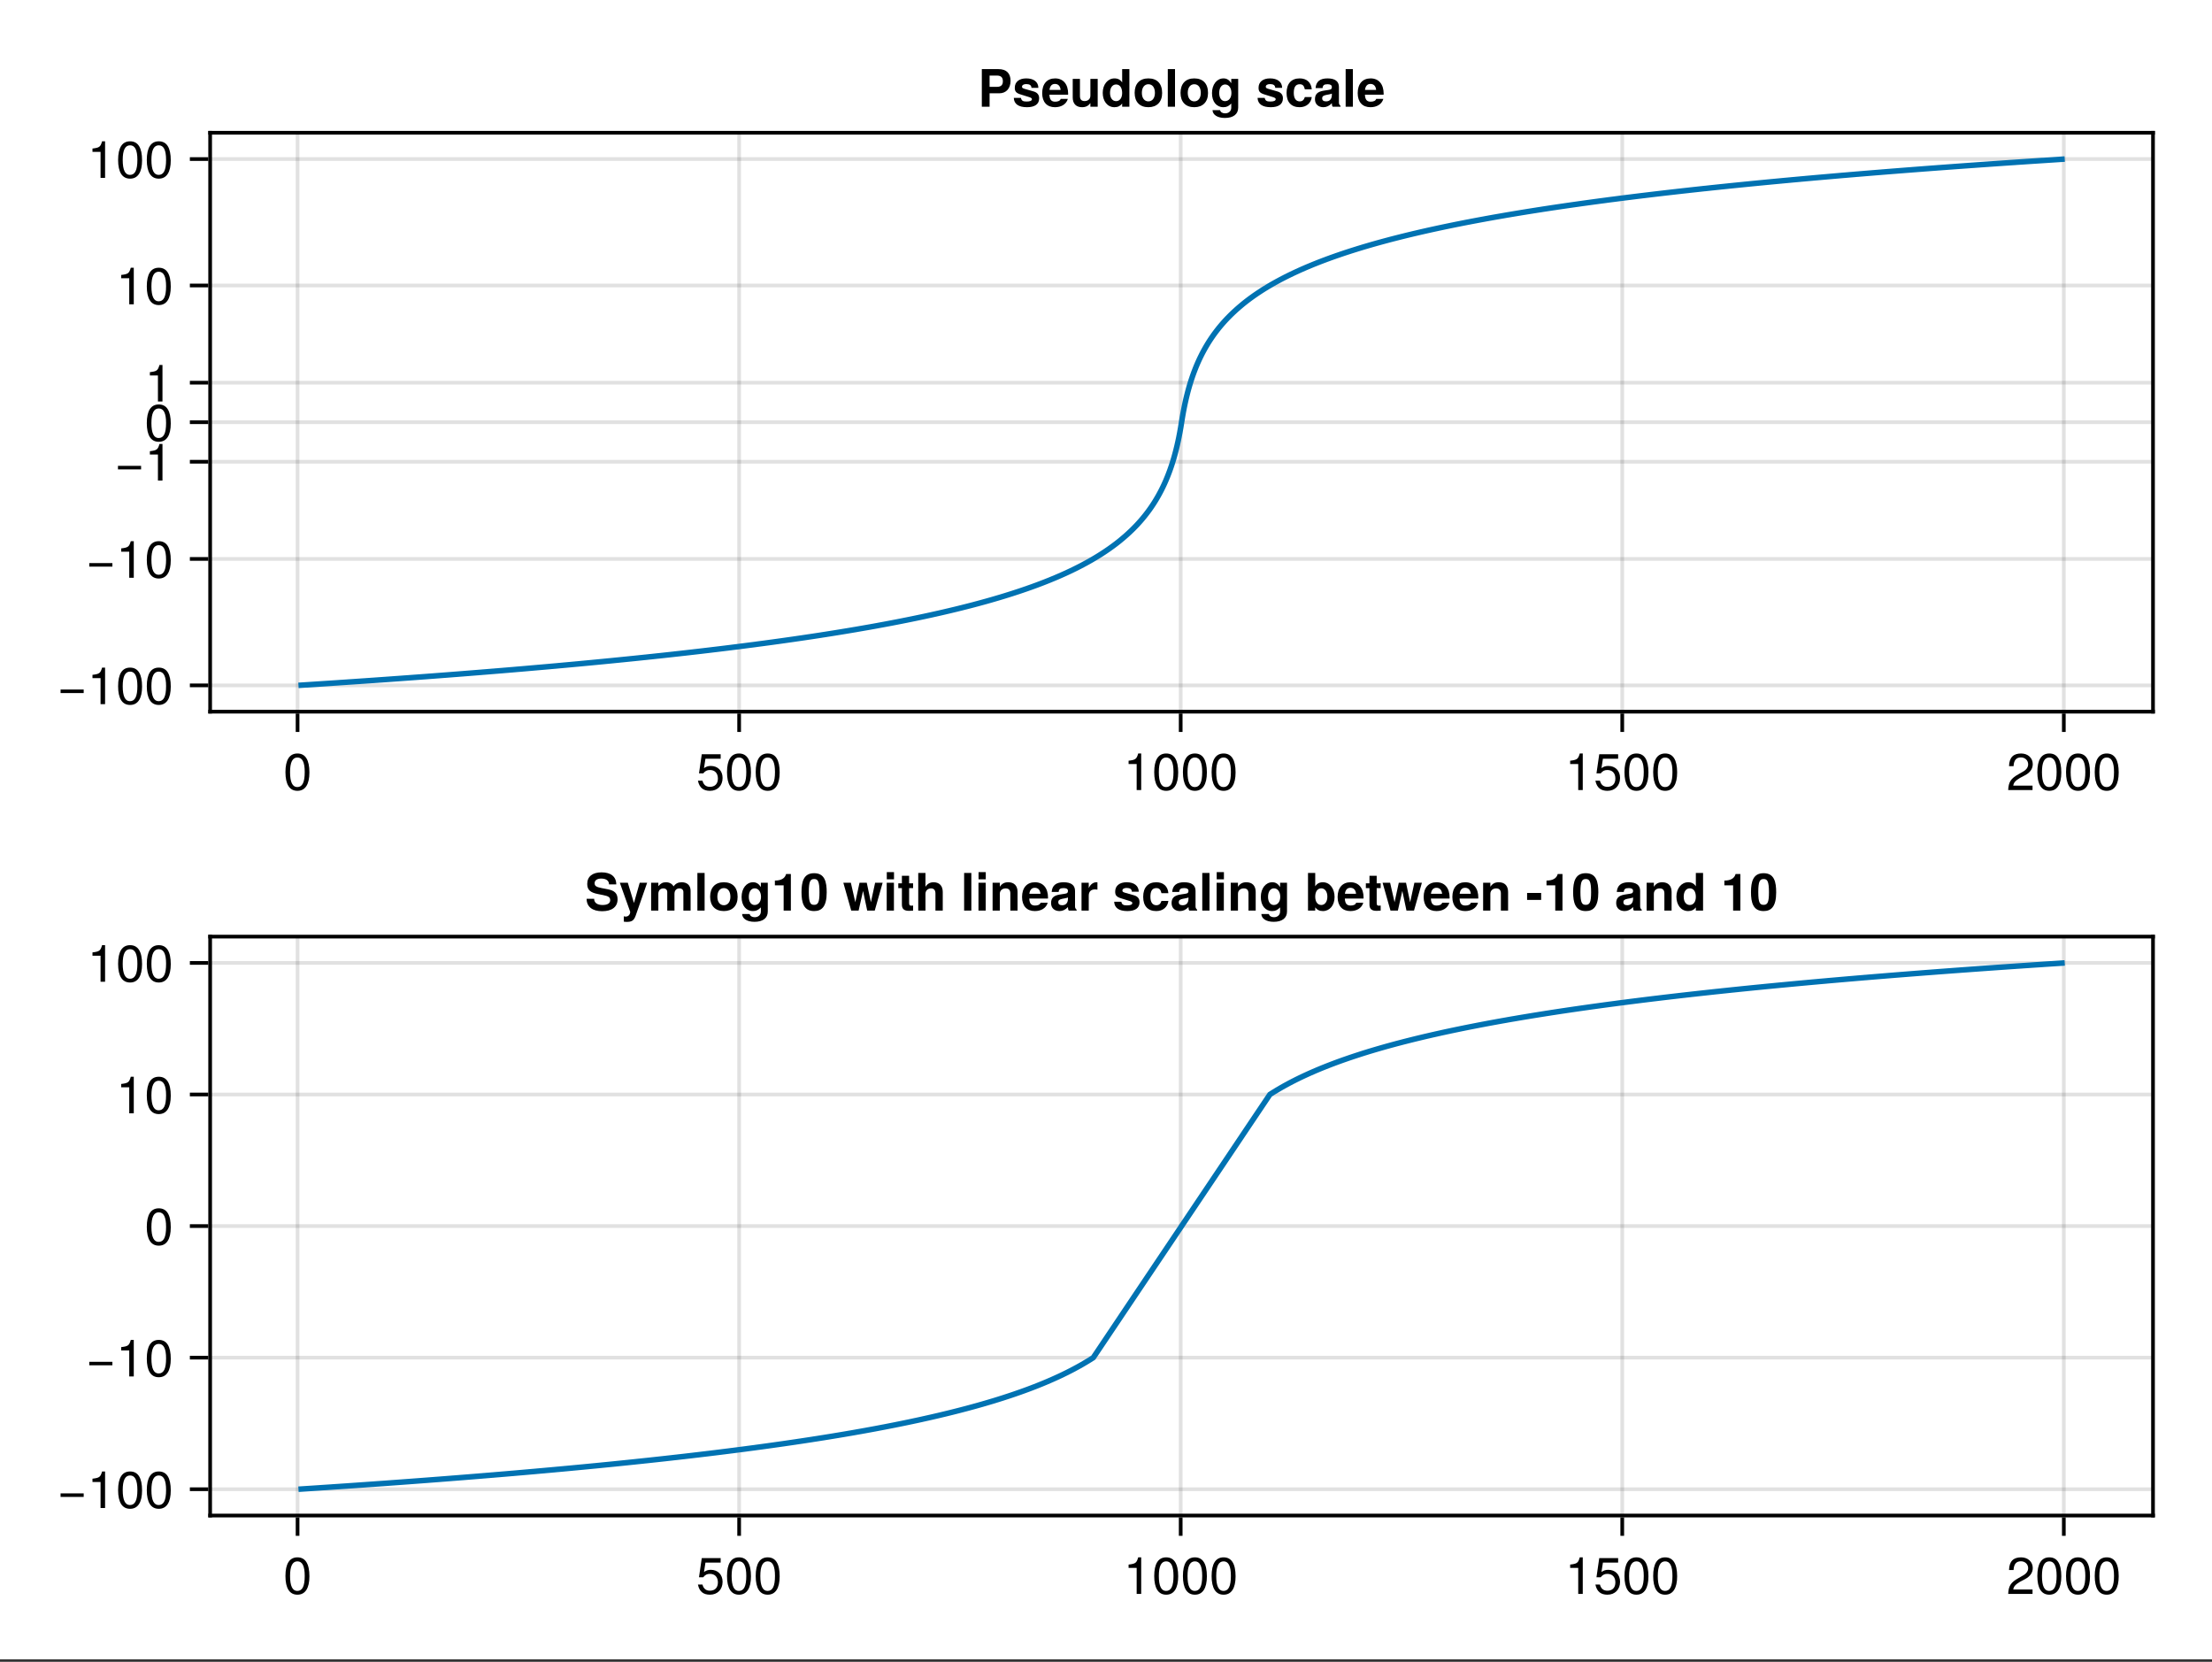 <?xml version="1.0" encoding="UTF-8"?>
<svg xmlns="http://www.w3.org/2000/svg" xmlns:xlink="http://www.w3.org/1999/xlink" width="450" height="338" viewBox="0 0 450 338">
<rect x="0" y="0" width="450" height="338" fill="#333333" stroke="none"/>
<defs>
<g>
<g id="glyph-0-0-06be6316">
<path d="M 5.328 -3.578 C 5.328 -1.141 4.469 0.156 2.891 0.156 C 1.297 0.156 0.453 -1.141 0.453 -3.641 C 0.453 -6.141 1.281 -7.438 2.891 -7.438 C 4.5 -7.438 5.328 -6.156 5.328 -3.578 Z M 4.375 -3.672 C 4.375 -5.656 3.891 -6.625 2.891 -6.625 C 1.891 -6.625 1.391 -5.672 1.391 -3.641 C 1.391 -1.594 1.891 -0.609 2.859 -0.609 C 3.891 -0.609 4.375 -1.547 4.375 -3.672 Z M 4.375 -3.672 "/>
</g>
<g id="glyph-1-0-06be6316">
<path d="M 5.391 -2.469 C 5.391 -0.891 4.344 0.156 2.828 0.156 C 1.516 0.156 0.672 -0.438 0.375 -1.906 C 0.375 -1.906 1.297 -1.906 1.297 -1.906 C 1.516 -1.078 2 -0.656 2.812 -0.656 C 3.828 -0.656 4.438 -1.266 4.438 -2.344 C 4.438 -3.438 3.812 -4.078 2.812 -4.078 C 2.234 -4.078 1.875 -3.906 1.453 -3.391 C 1.453 -3.391 0.594 -3.391 0.594 -3.391 C 0.594 -3.391 1.156 -7.281 1.156 -7.281 C 1.156 -7.281 5 -7.281 5 -7.281 C 5 -7.281 5 -6.375 5 -6.375 C 5 -6.375 1.906 -6.375 1.906 -6.375 C 1.906 -6.375 1.609 -4.453 1.609 -4.453 C 2.031 -4.766 2.453 -4.906 2.984 -4.906 C 4.406 -4.906 5.391 -3.938 5.391 -2.469 Z M 5.391 -2.469 "/>
</g>
<g id="glyph-1-1-06be6316">
<path d="M 5.328 -3.578 C 5.328 -1.141 4.469 0.156 2.891 0.156 C 1.297 0.156 0.453 -1.141 0.453 -3.641 C 0.453 -6.141 1.281 -7.438 2.891 -7.438 C 4.5 -7.438 5.328 -6.156 5.328 -3.578 Z M 4.375 -3.672 C 4.375 -5.656 3.891 -6.625 2.891 -6.625 C 1.891 -6.625 1.391 -5.672 1.391 -3.641 C 1.391 -1.594 1.891 -0.609 2.859 -0.609 C 3.891 -0.609 4.375 -1.547 4.375 -3.672 Z M 4.375 -3.672 "/>
</g>
<g id="glyph-1-2-06be6316">
<path d="M 3.641 0 C 3.641 0 2.719 0 2.719 0 C 2.719 0 2.719 -5.297 2.719 -5.297 C 2.719 -5.297 1.078 -5.297 1.078 -5.297 C 1.078 -5.297 1.078 -5.969 1.078 -5.969 C 2.5 -6.141 2.703 -6.297 3.031 -7.438 C 3.031 -7.438 3.641 -7.438 3.641 -7.438 C 3.641 -7.438 3.641 0 3.641 0 Z M 3.641 0 "/>
</g>
<g id="glyph-2-0-06be6316">
<path d="M 5.328 -3.578 C 5.328 -1.141 4.469 0.156 2.891 0.156 C 1.297 0.156 0.453 -1.141 0.453 -3.641 C 0.453 -6.141 1.281 -7.438 2.891 -7.438 C 4.5 -7.438 5.328 -6.156 5.328 -3.578 Z M 4.375 -3.672 C 4.375 -5.656 3.891 -6.625 2.891 -6.625 C 1.891 -6.625 1.391 -5.672 1.391 -3.641 C 1.391 -1.594 1.891 -0.609 2.859 -0.609 C 3.891 -0.609 4.375 -1.547 4.375 -3.672 Z M 4.375 -3.672 "/>
</g>
<g id="glyph-3-0-06be6316">
<path d="M 3.641 0 C 3.641 0 2.719 0 2.719 0 C 2.719 0 2.719 -5.297 2.719 -5.297 C 2.719 -5.297 1.078 -5.297 1.078 -5.297 C 1.078 -5.297 1.078 -5.969 1.078 -5.969 C 2.5 -6.141 2.703 -6.297 3.031 -7.438 C 3.031 -7.438 3.641 -7.438 3.641 -7.438 C 3.641 -7.438 3.641 0 3.641 0 Z M 3.641 0 "/>
</g>
<g id="glyph-3-1-06be6316">
<path d="M 5.328 -3.578 C 5.328 -1.141 4.469 0.156 2.891 0.156 C 1.297 0.156 0.453 -1.141 0.453 -3.641 C 0.453 -6.141 1.281 -7.438 2.891 -7.438 C 4.5 -7.438 5.328 -6.156 5.328 -3.578 Z M 4.375 -3.672 C 4.375 -5.656 3.891 -6.625 2.891 -6.625 C 1.891 -6.625 1.391 -5.672 1.391 -3.641 C 1.391 -1.594 1.891 -0.609 2.859 -0.609 C 3.891 -0.609 4.375 -1.547 4.375 -3.672 Z M 4.375 -3.672 "/>
</g>
<g id="glyph-3-2-06be6316">
<path d="M 5.391 -2.469 C 5.391 -0.891 4.344 0.156 2.828 0.156 C 1.516 0.156 0.672 -0.438 0.375 -1.906 C 0.375 -1.906 1.297 -1.906 1.297 -1.906 C 1.516 -1.078 2 -0.656 2.812 -0.656 C 3.828 -0.656 4.438 -1.266 4.438 -2.344 C 4.438 -3.438 3.812 -4.078 2.812 -4.078 C 2.234 -4.078 1.875 -3.906 1.453 -3.391 C 1.453 -3.391 0.594 -3.391 0.594 -3.391 C 0.594 -3.391 1.156 -7.281 1.156 -7.281 C 1.156 -7.281 5 -7.281 5 -7.281 C 5 -7.281 5 -6.375 5 -6.375 C 5 -6.375 1.906 -6.375 1.906 -6.375 C 1.906 -6.375 1.609 -4.453 1.609 -4.453 C 2.031 -4.766 2.453 -4.906 2.984 -4.906 C 4.406 -4.906 5.391 -3.938 5.391 -2.469 Z M 5.391 -2.469 "/>
</g>
<g id="glyph-4-0-06be6316">
<path d="M 5.328 -3.578 C 5.328 -1.141 4.469 0.156 2.891 0.156 C 1.297 0.156 0.453 -1.141 0.453 -3.641 C 0.453 -6.141 1.281 -7.438 2.891 -7.438 C 4.5 -7.438 5.328 -6.156 5.328 -3.578 Z M 4.375 -3.672 C 4.375 -5.656 3.891 -6.625 2.891 -6.625 C 1.891 -6.625 1.391 -5.672 1.391 -3.641 C 1.391 -1.594 1.891 -0.609 2.859 -0.609 C 3.891 -0.609 4.375 -1.547 4.375 -3.672 Z M 4.375 -3.672 "/>
</g>
<g id="glyph-5-0-06be6316">
<path d="M 5.359 -5.266 C 5.359 -4.344 4.828 -3.562 3.797 -3.016 C 3.797 -3.016 2.734 -2.453 2.734 -2.453 C 1.828 -1.906 1.484 -1.516 1.391 -0.906 C 1.391 -0.906 5.312 -0.906 5.312 -0.906 C 5.312 -0.906 5.312 0 5.312 0 C 5.312 0 0.359 0 0.359 0 C 0.438 -1.641 0.891 -2.344 2.453 -3.219 C 2.453 -3.219 3.406 -3.766 3.406 -3.766 C 4.078 -4.141 4.422 -4.656 4.422 -5.234 C 4.422 -6.031 3.797 -6.641 2.953 -6.641 C 2.031 -6.641 1.516 -6.109 1.453 -4.859 C 1.453 -4.859 0.531 -4.859 0.531 -4.859 C 0.578 -6.672 1.453 -7.438 2.984 -7.438 C 4.391 -7.438 5.359 -6.516 5.359 -5.266 Z M 5.359 -5.266 "/>
</g>
<g id="glyph-6-0-06be6316">
<path d="M 5.422 -2.266 C 5.422 -2.266 0.719 -2.266 0.719 -2.266 C 0.719 -2.266 0.719 -2.984 0.719 -2.984 C 0.719 -2.984 5.422 -2.984 5.422 -2.984 C 5.422 -2.984 5.422 -2.266 5.422 -2.266 Z M 5.422 -2.266 "/>
</g>
<g id="glyph-7-0-06be6316">
<path d="M 3.641 0 C 3.641 0 2.719 0 2.719 0 C 2.719 0 2.719 -5.297 2.719 -5.297 C 2.719 -5.297 1.078 -5.297 1.078 -5.297 C 1.078 -5.297 1.078 -5.969 1.078 -5.969 C 2.5 -6.141 2.703 -6.297 3.031 -7.438 C 3.031 -7.438 3.641 -7.438 3.641 -7.438 C 3.641 -7.438 3.641 0 3.641 0 Z M 3.641 0 "/>
</g>
<g id="glyph-7-1-06be6316">
<path d="M 5.328 -3.578 C 5.328 -1.141 4.469 0.156 2.891 0.156 C 1.297 0.156 0.453 -1.141 0.453 -3.641 C 0.453 -6.141 1.281 -7.438 2.891 -7.438 C 4.5 -7.438 5.328 -6.156 5.328 -3.578 Z M 4.375 -3.672 C 4.375 -5.656 3.891 -6.625 2.891 -6.625 C 1.891 -6.625 1.391 -5.672 1.391 -3.641 C 1.391 -1.594 1.891 -0.609 2.859 -0.609 C 3.891 -0.609 4.375 -1.547 4.375 -3.672 Z M 4.375 -3.672 "/>
</g>
<g id="glyph-8-0-06be6316">
<path d="M 5.328 -3.578 C 5.328 -1.141 4.469 0.156 2.891 0.156 C 1.297 0.156 0.453 -1.141 0.453 -3.641 C 0.453 -6.141 1.281 -7.438 2.891 -7.438 C 4.5 -7.438 5.328 -6.156 5.328 -3.578 Z M 4.375 -3.672 C 4.375 -5.656 3.891 -6.625 2.891 -6.625 C 1.891 -6.625 1.391 -5.672 1.391 -3.641 C 1.391 -1.594 1.891 -0.609 2.859 -0.609 C 3.891 -0.609 4.375 -1.547 4.375 -3.672 Z M 4.375 -3.672 "/>
</g>
<g id="glyph-9-0-06be6316">
<path d="M 5.422 -2.266 C 5.422 -2.266 0.719 -2.266 0.719 -2.266 C 0.719 -2.266 0.719 -2.984 0.719 -2.984 C 0.719 -2.984 5.422 -2.984 5.422 -2.984 C 5.422 -2.984 5.422 -2.266 5.422 -2.266 Z M 5.422 -2.266 "/>
</g>
<g id="glyph-9-1-06be6316">
<path d="M 3.641 0 C 3.641 0 2.719 0 2.719 0 C 2.719 0 2.719 -5.297 2.719 -5.297 C 2.719 -5.297 1.078 -5.297 1.078 -5.297 C 1.078 -5.297 1.078 -5.969 1.078 -5.969 C 2.5 -6.141 2.703 -6.297 3.031 -7.438 C 3.031 -7.438 3.641 -7.438 3.641 -7.438 C 3.641 -7.438 3.641 0 3.641 0 Z M 3.641 0 "/>
</g>
<g id="glyph-9-2-06be6316">
<path d="M 5.328 -3.578 C 5.328 -1.141 4.469 0.156 2.891 0.156 C 1.297 0.156 0.453 -1.141 0.453 -3.641 C 0.453 -6.141 1.281 -7.438 2.891 -7.438 C 4.5 -7.438 5.328 -6.156 5.328 -3.578 Z M 4.375 -3.672 C 4.375 -5.656 3.891 -6.625 2.891 -6.625 C 1.891 -6.625 1.391 -5.672 1.391 -3.641 C 1.391 -1.594 1.891 -0.609 2.859 -0.609 C 3.891 -0.609 4.375 -1.547 4.375 -3.672 Z M 4.375 -3.672 "/>
</g>
<g id="glyph-10-0-06be6316">
<path d="M 5.422 -2.266 C 5.422 -2.266 0.719 -2.266 0.719 -2.266 C 0.719 -2.266 0.719 -2.984 0.719 -2.984 C 0.719 -2.984 5.422 -2.984 5.422 -2.984 C 5.422 -2.984 5.422 -2.266 5.422 -2.266 Z M 5.422 -2.266 "/>
</g>
<g id="glyph-11-0-06be6316">
<path d="M 3.641 0 C 3.641 0 2.719 0 2.719 0 C 2.719 0 2.719 -5.297 2.719 -5.297 C 2.719 -5.297 1.078 -5.297 1.078 -5.297 C 1.078 -5.297 1.078 -5.969 1.078 -5.969 C 2.5 -6.141 2.703 -6.297 3.031 -7.438 C 3.031 -7.438 3.641 -7.438 3.641 -7.438 C 3.641 -7.438 3.641 0 3.641 0 Z M 3.641 0 "/>
</g>
<g id="glyph-12-0-06be6316">
<path d="M 3.641 0 C 3.641 0 2.719 0 2.719 0 C 2.719 0 2.719 -5.297 2.719 -5.297 C 2.719 -5.297 1.078 -5.297 1.078 -5.297 C 1.078 -5.297 1.078 -5.969 1.078 -5.969 C 2.5 -6.141 2.703 -6.297 3.031 -7.438 C 3.031 -7.438 3.641 -7.438 3.641 -7.438 C 3.641 -7.438 3.641 0 3.641 0 Z M 3.641 0 "/>
</g>
<g id="glyph-13-0-06be6316">
<path d="M 5.328 -3.578 C 5.328 -1.141 4.469 0.156 2.891 0.156 C 1.297 0.156 0.453 -1.141 0.453 -3.641 C 0.453 -6.141 1.281 -7.438 2.891 -7.438 C 4.5 -7.438 5.328 -6.156 5.328 -3.578 Z M 4.375 -3.672 C 4.375 -5.656 3.891 -6.625 2.891 -6.625 C 1.891 -6.625 1.391 -5.672 1.391 -3.641 C 1.391 -1.594 1.891 -0.609 2.859 -0.609 C 3.891 -0.609 4.375 -1.547 4.375 -3.672 Z M 4.375 -3.672 "/>
</g>
<g id="glyph-14-0-06be6316">
<path d="M 3.641 0 C 3.641 0 2.719 0 2.719 0 C 2.719 0 2.719 -5.297 2.719 -5.297 C 2.719 -5.297 1.078 -5.297 1.078 -5.297 C 1.078 -5.297 1.078 -5.969 1.078 -5.969 C 2.5 -6.141 2.703 -6.297 3.031 -7.438 C 3.031 -7.438 3.641 -7.438 3.641 -7.438 C 3.641 -7.438 3.641 0 3.641 0 Z M 3.641 0 "/>
</g>
<g id="glyph-14-1-06be6316">
<path d="M 5.328 -3.578 C 5.328 -1.141 4.469 0.156 2.891 0.156 C 1.297 0.156 0.453 -1.141 0.453 -3.641 C 0.453 -6.141 1.281 -7.438 2.891 -7.438 C 4.5 -7.438 5.328 -6.156 5.328 -3.578 Z M 4.375 -3.672 C 4.375 -5.656 3.891 -6.625 2.891 -6.625 C 1.891 -6.625 1.391 -5.672 1.391 -3.641 C 1.391 -1.594 1.891 -0.609 2.859 -0.609 C 3.891 -0.609 4.375 -1.547 4.375 -3.672 Z M 4.375 -3.672 "/>
</g>
<g id="glyph-15-0-06be6316">
<path d="M 6.641 -5.281 C 6.641 -3.734 5.75 -2.734 4.344 -2.734 C 4.344 -2.734 2.375 -2.734 2.375 -2.734 C 2.375 -2.734 2.375 0 2.375 0 C 2.375 0 0.797 0 0.797 0 C 0.797 0 0.797 -7.656 0.797 -7.656 C 0.797 -7.656 4.172 -7.656 4.172 -7.656 C 5.781 -7.656 6.641 -6.812 6.641 -5.281 Z M 5.078 -5.188 C 5.078 -5.969 4.688 -6.344 3.844 -6.344 C 3.844 -6.344 2.375 -6.344 2.375 -6.344 C 2.375 -6.344 2.375 -4.047 2.375 -4.047 C 2.375 -4.047 3.844 -4.047 3.844 -4.047 C 4.688 -4.047 5.078 -4.406 5.078 -5.188 Z M 5.078 -5.188 "/>
</g>
<g id="glyph-15-1-06be6316">
<path d="M 5.516 -2.625 C 5.516 -2.625 5.5 -2.453 5.5 -2.453 C 5.5 -2.453 1.703 -2.453 1.703 -2.453 C 1.75 -1.344 2.188 -1.031 2.875 -1.031 C 3.406 -1.031 3.875 -1.188 4 -1.594 C 4 -1.594 5.453 -1.594 5.453 -1.594 C 5.125 -0.484 4.094 0.094 2.828 0.094 C 1.219 0.094 0.234 -0.938 0.234 -2.766 C 0.234 -4.656 1.234 -5.766 2.859 -5.766 C 4.531 -5.766 5.516 -4.578 5.516 -2.625 Z M 3.984 -3.422 C 3.906 -4.234 3.469 -4.641 2.828 -4.641 C 2.188 -4.641 1.812 -4.203 1.719 -3.422 C 1.719 -3.422 3.984 -3.422 3.984 -3.422 Z M 3.984 -3.422 "/>
</g>
<g id="glyph-15-2-06be6316">
<path d="M 5.688 0.188 C 5.688 1.516 4.688 2.281 2.984 2.281 C 1.422 2.281 0.5 1.609 0.469 0.688 C 0.469 0.688 2 0.688 2 0.688 C 2.109 1.109 2.484 1.344 3.031 1.344 C 3.766 1.344 4.281 0.875 4.281 0.188 C 4.281 0.188 4.281 -0.656 4.281 -0.656 C 3.734 -0.109 3.344 0.094 2.672 0.094 C 1.281 0.094 0.359 -1.016 0.359 -2.766 C 0.359 -4.531 1.359 -5.766 2.703 -5.766 C 3.359 -5.766 3.844 -5.469 4.281 -4.797 C 4.281 -4.797 4.281 -5.672 4.281 -5.672 C 4.281 -5.672 5.688 -5.672 5.688 -5.672 C 5.688 -5.672 5.688 0.188 5.688 0.188 Z M 4.312 -2.797 C 4.312 -3.844 3.766 -4.531 3.031 -4.531 C 2.312 -4.531 1.828 -3.859 1.828 -2.797 C 1.828 -1.766 2.312 -1.141 3 -1.141 C 3.766 -1.141 4.312 -1.766 4.312 -2.797 Z M 4.312 -2.797 "/>
</g>
<g id="glyph-15-3-06be6316">
</g>
<g id="glyph-15-4-06be6316">
<path d="M 5.5 0 C 5.5 0 3.906 0 3.906 0 C 3.766 -0.172 3.734 -0.422 3.734 -0.719 C 3.219 -0.172 2.641 0.094 2.016 0.094 C 1.078 0.094 0.297 -0.438 0.297 -1.531 C 0.297 -2.562 0.844 -3.047 1.969 -3.25 C 1.969 -3.25 2.547 -3.344 2.547 -3.344 C 3.281 -3.469 3.734 -3.406 3.734 -4.016 C 3.734 -4.391 3.438 -4.578 2.875 -4.578 C 2.156 -4.578 1.906 -4.391 1.844 -3.797 C 1.844 -3.797 0.422 -3.797 0.422 -3.797 C 0.516 -5.109 1.312 -5.766 2.844 -5.766 C 4.375 -5.766 5.172 -5.172 5.172 -4.016 C 5.172 -4.016 5.172 -0.875 5.172 -0.875 C 5.172 -0.578 5.234 -0.422 5.5 -0.172 C 5.5 -0.172 5.5 0 5.5 0 Z M 3.734 -2.422 C 3.734 -2.422 3.734 -2.672 3.734 -2.672 C 3.562 -2.594 3.5 -2.578 3.109 -2.5 C 3.109 -2.5 2.609 -2.406 2.609 -2.406 C 2 -2.281 1.766 -2.125 1.766 -1.703 C 1.766 -1.281 2.062 -1.094 2.562 -1.094 C 3.312 -1.094 3.734 -1.578 3.734 -2.422 Z M 3.734 -2.422 "/>
</g>
<g id="glyph-16-0-06be6316">
<path d="M 5.453 -1.688 C 5.453 -0.531 4.578 0.094 2.984 0.094 C 1.266 0.094 0.344 -0.562 0.297 -1.797 C 0.297 -1.797 1.75 -1.797 1.75 -1.797 C 1.875 -1.188 2.219 -1.062 2.891 -1.062 C 3.578 -1.062 3.984 -1.203 3.984 -1.547 C 3.984 -1.703 3.859 -1.812 3.5 -1.938 C 3.5 -1.938 1.75 -2.484 1.75 -2.484 C 0.688 -2.797 0.5 -3.188 0.5 -3.875 C 0.5 -5.047 1.391 -5.766 2.828 -5.766 C 4.359 -5.766 5.281 -5.047 5.297 -3.844 C 5.297 -3.844 3.891 -3.844 3.891 -3.844 C 3.875 -4.359 3.531 -4.609 2.828 -4.609 C 2.312 -4.609 1.969 -4.406 1.969 -4.078 C 1.969 -3.859 2.078 -3.766 2.484 -3.641 C 2.484 -3.641 4.344 -3.109 4.344 -3.109 C 5.094 -2.891 5.453 -2.406 5.453 -1.75 C 5.453 -1.75 5.453 -1.688 5.453 -1.688 Z M 5.453 -1.688 "/>
</g>
<g id="glyph-16-1-06be6316">
<path d="M 5.719 0 C 5.719 0 4.25 0 4.25 0 C 4.25 0 4.25 -0.656 4.25 -0.656 C 3.891 -0.172 3.391 0.094 2.688 0.094 C 1.188 0.094 0.297 -1.219 0.297 -2.828 C 0.297 -4.531 1.328 -5.766 2.688 -5.766 C 3.391 -5.766 3.891 -5.5 4.25 -4.938 C 4.25 -4.938 4.25 -7.656 4.25 -7.656 C 4.25 -7.656 5.719 -7.656 5.719 -7.656 C 5.719 -7.656 5.719 0 5.719 0 Z M 4.25 -2.797 C 4.25 -3.891 3.766 -4.531 3.016 -4.531 C 2.281 -4.531 1.781 -3.875 1.781 -2.828 C 1.781 -1.781 2.281 -1.141 3.016 -1.141 C 3.75 -1.141 4.25 -1.781 4.25 -2.797 Z M 4.25 -2.797 "/>
</g>
<g id="glyph-16-2-06be6316">
<path d="M 5.969 -2.797 C 5.969 -0.969 4.891 0.094 3.172 0.094 C 1.422 0.094 0.375 -0.969 0.375 -2.828 C 0.375 -4.688 1.422 -5.766 3.156 -5.766 C 4.938 -5.766 5.969 -4.719 5.969 -2.797 Z M 4.5 -2.812 C 4.5 -3.922 3.984 -4.578 3.172 -4.578 C 2.375 -4.578 1.844 -3.922 1.844 -2.828 C 1.844 -1.75 2.375 -1.094 3.172 -1.094 C 3.953 -1.094 4.5 -1.75 4.5 -2.812 Z M 4.5 -2.812 "/>
</g>
<g id="glyph-16-3-06be6316">
<path d="M 2.172 0 C 2.172 0 0.703 0 0.703 0 C 0.703 0 0.703 -7.656 0.703 -7.656 C 0.703 -7.656 2.172 -7.656 2.172 -7.656 C 2.172 -7.656 2.172 0 2.172 0 Z M 2.172 0 "/>
</g>
<g id="glyph-17-0-06be6316">
<path d="M 5.688 0 C 5.688 0 4.203 0 4.203 0 C 4.203 0 4.203 -0.75 4.203 -0.75 C 3.797 -0.188 3.281 0.094 2.516 0.094 C 1.297 0.094 0.609 -0.625 0.609 -1.875 C 0.609 -1.875 0.609 -5.672 0.609 -5.672 C 0.609 -5.672 2.078 -5.672 2.078 -5.672 C 2.078 -5.672 2.078 -2.172 2.078 -2.172 C 2.078 -1.484 2.391 -1.156 3.031 -1.156 C 3.734 -1.156 4.203 -1.594 4.203 -2.266 C 4.203 -2.266 4.203 -5.672 4.203 -5.672 C 4.203 -5.672 5.688 -5.672 5.688 -5.672 C 5.688 -5.672 5.688 0 5.688 0 Z M 5.688 0 "/>
</g>
<g id="glyph-17-1-06be6316">
<path d="M 2.172 0 C 2.172 0 0.703 0 0.703 0 C 0.703 0 0.703 -7.656 0.703 -7.656 C 0.703 -7.656 2.172 -7.656 2.172 -7.656 C 2.172 -7.656 2.172 0 2.172 0 Z M 2.172 0 "/>
</g>
<g id="glyph-17-2-06be6316">
<path d="M 5.969 -2.797 C 5.969 -0.969 4.891 0.094 3.172 0.094 C 1.422 0.094 0.375 -0.969 0.375 -2.828 C 0.375 -4.688 1.422 -5.766 3.156 -5.766 C 4.938 -5.766 5.969 -4.719 5.969 -2.797 Z M 4.5 -2.812 C 4.5 -3.922 3.984 -4.578 3.172 -4.578 C 2.375 -4.578 1.844 -3.922 1.844 -2.828 C 1.844 -1.75 2.375 -1.094 3.172 -1.094 C 3.953 -1.094 4.5 -1.75 4.5 -2.812 Z M 4.5 -2.812 "/>
</g>
<g id="glyph-17-3-06be6316">
<path d="M 5.484 -1.969 C 5.344 -0.75 4.391 0.094 3.016 0.094 C 1.328 0.094 0.359 -0.922 0.359 -2.797 C 0.359 -4.719 1.344 -5.766 3.031 -5.766 C 4.453 -5.766 5.375 -4.938 5.484 -3.547 C 5.484 -3.547 4.078 -3.547 4.078 -3.547 C 3.906 -4.297 3.625 -4.578 3.031 -4.578 C 2.094 -4.578 1.828 -3.828 1.828 -2.797 C 1.828 -1.688 2.281 -1.094 3.031 -1.094 C 3.594 -1.094 3.891 -1.375 4.078 -1.969 C 4.078 -1.969 5.484 -1.969 5.484 -1.969 Z M 5.484 -1.969 "/>
</g>
<g id="glyph-18-0-06be6316">
<path d="M 5.422 -2.266 C 5.422 -2.266 0.719 -2.266 0.719 -2.266 C 0.719 -2.266 0.719 -2.984 0.719 -2.984 C 0.719 -2.984 5.422 -2.984 5.422 -2.984 C 5.422 -2.984 5.422 -2.266 5.422 -2.266 Z M 5.422 -2.266 "/>
</g>
<g id="glyph-19-0-06be6316">
<path d="M 6.641 -2.297 C 6.641 -0.75 5.484 0.125 3.5 0.125 C 1.547 0.125 0.344 -0.766 0.344 -2.406 C 0.344 -2.406 1.875 -2.406 1.875 -2.406 C 1.875 -1.578 2.516 -1.141 3.594 -1.141 C 4.547 -1.141 5.141 -1.469 5.141 -2.109 C 5.141 -2.734 4.75 -2.953 3.703 -3.156 C 3.703 -3.156 2.625 -3.375 2.625 -3.375 C 1.078 -3.672 0.469 -4.234 0.469 -5.422 C 0.469 -6.922 1.531 -7.781 3.375 -7.781 C 5.234 -7.781 6.375 -6.938 6.375 -5.328 C 6.375 -5.328 4.906 -5.328 4.906 -5.328 C 4.906 -6.094 4.297 -6.516 3.297 -6.516 C 2.484 -6.516 1.969 -6.156 1.969 -5.578 C 1.969 -5.016 2.297 -4.797 3.422 -4.578 C 3.422 -4.578 4.625 -4.344 4.625 -4.344 C 6.031 -4.078 6.641 -3.5 6.641 -2.297 Z M 6.641 -2.297 "/>
</g>
<g id="glyph-19-1-06be6316">
<path d="M 5.656 -5.672 C 5.656 -5.672 3.312 1.047 3.312 1.047 C 2.922 2.125 2.422 2.297 1.422 2.297 C 1.25 2.297 1.125 2.281 0.906 2.25 C 0.906 2.25 0.906 1.156 0.906 1.156 C 1.094 1.203 1.172 1.219 1.297 1.219 C 1.812 1.219 2.203 0.812 2.203 0.266 C 2.203 0.266 2.203 0.234 2.203 0.234 C 2.203 0.234 0.094 -5.672 0.094 -5.672 C 0.094 -5.672 1.719 -5.672 1.719 -5.672 C 1.719 -5.672 2.969 -1.547 2.969 -1.547 C 2.969 -1.547 4.141 -5.672 4.141 -5.672 C 4.141 -5.672 5.656 -5.672 5.656 -5.672 Z M 5.656 -5.672 "/>
</g>
<g id="glyph-19-2-06be6316">
<path d="M 2.172 0 C 2.172 0 0.703 0 0.703 0 C 0.703 0 0.703 -5.672 0.703 -5.672 C 0.703 -5.672 2.172 -5.672 2.172 -5.672 C 2.172 -5.672 2.172 0 2.172 0 Z M 2.188 -6.359 C 2.188 -6.359 0.719 -6.359 0.719 -6.359 C 0.719 -6.359 0.719 -7.828 0.719 -7.828 C 0.719 -7.828 2.188 -7.828 2.188 -7.828 C 2.188 -7.828 2.188 -6.359 2.188 -6.359 Z M 2.188 -6.359 "/>
</g>
<g id="glyph-20-0-06be6316">
<path d="M 8.656 0 C 8.656 0 7.188 0 7.188 0 C 7.188 0 7.188 -3.781 7.188 -3.781 C 7.188 -4.234 6.875 -4.516 6.391 -4.516 C 5.75 -4.516 5.375 -4.094 5.375 -3.406 C 5.375 -3.406 5.375 0 5.375 0 C 5.375 0 3.906 0 3.906 0 C 3.906 0 3.906 -3.781 3.906 -3.781 C 3.906 -4.234 3.594 -4.516 3.109 -4.516 C 2.484 -4.516 2.094 -4.094 2.094 -3.406 C 2.094 -3.406 2.094 0 2.094 0 C 2.094 0 0.625 0 0.625 0 C 0.625 0 0.625 -5.672 0.625 -5.672 C 0.625 -5.672 2.094 -5.672 2.094 -5.672 C 2.094 -5.672 2.094 -4.969 2.094 -4.969 C 2.578 -5.547 3 -5.766 3.641 -5.766 C 4.344 -5.766 4.906 -5.453 5.188 -4.922 C 5.625 -5.516 6.125 -5.766 6.844 -5.766 C 7.984 -5.766 8.656 -5.109 8.656 -4.016 C 8.656 -4.016 8.656 0 8.656 0 Z M 8.656 0 "/>
</g>
<g id="glyph-20-1-06be6316">
<path d="M 5.969 -2.797 C 5.969 -0.969 4.891 0.094 3.172 0.094 C 1.422 0.094 0.375 -0.969 0.375 -2.828 C 0.375 -4.688 1.422 -5.766 3.156 -5.766 C 4.938 -5.766 5.969 -4.719 5.969 -2.797 Z M 4.5 -2.812 C 4.5 -3.922 3.984 -4.578 3.172 -4.578 C 2.375 -4.578 1.844 -3.922 1.844 -2.828 C 1.844 -1.75 2.375 -1.094 3.172 -1.094 C 3.953 -1.094 4.5 -1.75 4.5 -2.812 Z M 4.5 -2.812 "/>
</g>
<g id="glyph-20-2-06be6316">
<path d="M 5.422 -3.703 C 5.422 -0.766 4.375 0.094 2.859 0.094 C 0.719 0.094 0.297 -1.672 0.297 -3.75 C 0.297 -5.891 0.734 -7.609 2.859 -7.609 C 5.047 -7.609 5.422 -5.812 5.422 -3.703 Z M 3.953 -3.734 C 3.953 -6.047 3.594 -6.422 2.859 -6.422 C 2.078 -6.422 1.781 -5.922 1.781 -3.766 C 1.781 -1.547 2.125 -1.172 2.859 -1.172 C 3.656 -1.172 3.953 -1.656 3.953 -3.734 Z M 3.953 -3.734 "/>
</g>
<g id="glyph-20-3-06be6316">
</g>
<g id="glyph-20-4-06be6316">
<path d="M 8.047 -5.672 C 8.047 -5.672 6.438 0 6.438 0 C 6.438 0 4.906 0 4.906 0 C 4.906 0 4.062 -4 4.062 -4 C 4.062 -4 3.156 0 3.156 0 C 3.156 0 1.656 0 1.656 0 C 1.656 0 0.047 -5.672 0.047 -5.672 C 0.047 -5.672 1.578 -5.672 1.578 -5.672 C 1.578 -5.672 2.484 -1.703 2.484 -1.703 C 2.484 -1.703 3.344 -5.672 3.344 -5.672 C 3.344 -5.672 4.812 -5.672 4.812 -5.672 C 4.812 -5.672 5.656 -1.703 5.656 -1.703 C 5.656 -1.703 6.516 -5.672 6.516 -5.672 C 6.516 -5.672 8.047 -5.672 8.047 -5.672 Z M 8.047 -5.672 "/>
</g>
<g id="glyph-20-5-06be6316">
<path d="M 5.688 0 C 5.688 0 4.203 0 4.203 0 C 4.203 0 4.203 -3.469 4.203 -3.469 C 4.203 -4.234 3.828 -4.516 3.312 -4.516 C 2.641 -4.516 2.172 -4.047 2.172 -3.406 C 2.172 -3.406 2.172 0 2.172 0 C 2.172 0 0.703 0 0.703 0 C 0.703 0 0.703 -7.656 0.703 -7.656 C 0.703 -7.656 2.172 -7.656 2.172 -7.656 C 2.172 -7.656 2.172 -4.844 2.172 -4.844 C 2.578 -5.469 3.109 -5.766 3.828 -5.766 C 4.906 -5.766 5.688 -5.125 5.688 -3.797 C 5.688 -3.797 5.688 0 5.688 0 Z M 5.688 0 "/>
</g>
<g id="glyph-21-0-06be6316">
<path d="M 2.172 0 C 2.172 0 0.703 0 0.703 0 C 0.703 0 0.703 -7.656 0.703 -7.656 C 0.703 -7.656 2.172 -7.656 2.172 -7.656 C 2.172 -7.656 2.172 0 2.172 0 Z M 2.172 0 "/>
</g>
<g id="glyph-21-1-06be6316">
<path d="M 3.969 0 C 3.969 0 2.5 0 2.5 0 C 2.5 0 2.5 -5.141 2.5 -5.141 C 2.5 -5.141 0.719 -5.141 0.719 -5.141 C 0.719 -5.141 0.719 -6.109 0.719 -6.109 C 2 -6.109 2.766 -6.562 3 -7.438 C 3 -7.438 3.969 -7.438 3.969 -7.438 C 3.969 -7.438 3.969 0 3.969 0 Z M 3.969 0 "/>
</g>
<g id="glyph-21-2-06be6316">
<path d="M 3.156 0 C 2.891 0.016 2.641 0.047 2.312 0.047 C 1.344 0.047 0.875 -0.328 0.875 -1.219 C 0.875 -1.219 0.875 -4.578 0.875 -4.578 C 0.875 -4.578 0.141 -4.578 0.141 -4.578 C 0.141 -4.578 0.141 -5.547 0.141 -5.547 C 0.141 -5.547 0.875 -5.547 0.875 -5.547 C 0.875 -5.547 0.875 -7.078 0.875 -7.078 C 0.875 -7.078 2.344 -7.078 2.344 -7.078 C 2.344 -7.078 2.344 -5.547 2.344 -5.547 C 2.344 -5.547 3.156 -5.547 3.156 -5.547 C 3.156 -5.547 3.156 -4.578 3.156 -4.578 C 3.156 -4.578 2.344 -4.578 2.344 -4.578 C 2.344 -4.578 2.344 -1.609 2.344 -1.609 C 2.344 -1.109 2.438 -1 2.828 -1 C 2.922 -1 3.016 -1.016 3.156 -1.031 C 3.156 -1.031 3.156 0 3.156 0 Z M 3.156 0 "/>
</g>
<g id="glyph-21-3-06be6316">
</g>
<g id="glyph-21-4-06be6316">
<path d="M 2.172 0 C 2.172 0 0.703 0 0.703 0 C 0.703 0 0.703 -5.672 0.703 -5.672 C 0.703 -5.672 2.172 -5.672 2.172 -5.672 C 2.172 -5.672 2.172 0 2.172 0 Z M 2.188 -6.359 C 2.188 -6.359 0.719 -6.359 0.719 -6.359 C 0.719 -6.359 0.719 -7.828 0.719 -7.828 C 0.719 -7.828 2.188 -7.828 2.188 -7.828 C 2.188 -7.828 2.188 -6.359 2.188 -6.359 Z M 2.188 -6.359 "/>
</g>
<g id="glyph-21-5-06be6316">
<path d="M 5.516 -2.625 C 5.516 -2.625 5.5 -2.453 5.5 -2.453 C 5.5 -2.453 1.703 -2.453 1.703 -2.453 C 1.75 -1.344 2.188 -1.031 2.875 -1.031 C 3.406 -1.031 3.875 -1.188 4 -1.594 C 4 -1.594 5.453 -1.594 5.453 -1.594 C 5.125 -0.484 4.094 0.094 2.828 0.094 C 1.219 0.094 0.234 -0.938 0.234 -2.766 C 0.234 -4.656 1.234 -5.766 2.859 -5.766 C 4.531 -5.766 5.516 -4.578 5.516 -2.625 Z M 3.984 -3.422 C 3.906 -4.234 3.469 -4.641 2.828 -4.641 C 2.188 -4.641 1.812 -4.203 1.719 -3.422 C 1.719 -3.422 3.984 -3.422 3.984 -3.422 Z M 3.984 -3.422 "/>
</g>
<g id="glyph-21-6-06be6316">
<path d="M 5.5 0 C 5.5 0 3.906 0 3.906 0 C 3.766 -0.172 3.734 -0.422 3.734 -0.719 C 3.219 -0.172 2.641 0.094 2.016 0.094 C 1.078 0.094 0.297 -0.438 0.297 -1.531 C 0.297 -2.562 0.844 -3.047 1.969 -3.25 C 1.969 -3.25 2.547 -3.344 2.547 -3.344 C 3.281 -3.469 3.734 -3.406 3.734 -4.016 C 3.734 -4.391 3.438 -4.578 2.875 -4.578 C 2.156 -4.578 1.906 -4.391 1.844 -3.797 C 1.844 -3.797 0.422 -3.797 0.422 -3.797 C 0.516 -5.109 1.312 -5.766 2.844 -5.766 C 4.375 -5.766 5.172 -5.172 5.172 -4.016 C 5.172 -4.016 5.172 -0.875 5.172 -0.875 C 5.172 -0.578 5.234 -0.422 5.5 -0.172 C 5.5 -0.172 5.5 0 5.5 0 Z M 3.734 -2.422 C 3.734 -2.422 3.734 -2.672 3.734 -2.672 C 3.562 -2.594 3.5 -2.578 3.109 -2.5 C 3.109 -2.5 2.609 -2.406 2.609 -2.406 C 2 -2.281 1.766 -2.125 1.766 -1.703 C 1.766 -1.281 2.062 -1.094 2.562 -1.094 C 3.312 -1.094 3.734 -1.578 3.734 -2.422 Z M 3.734 -2.422 "/>
</g>
<g id="glyph-21-7-06be6316">
<path d="M 3.891 -4.266 C 3.688 -4.297 3.578 -4.312 3.422 -4.312 C 2.562 -4.312 2.125 -3.875 2.125 -3.016 C 2.125 -3.016 2.125 0 2.125 0 C 2.125 0 0.656 0 0.656 0 C 0.656 0 0.656 -5.672 0.656 -5.672 C 0.656 -5.672 2.125 -5.672 2.125 -5.672 C 2.125 -5.672 2.125 -4.562 2.125 -4.562 C 2.453 -5.328 3.031 -5.766 3.703 -5.766 C 3.75 -5.766 3.797 -5.766 3.891 -5.75 C 3.891 -5.75 3.891 -4.266 3.891 -4.266 Z M 3.891 -4.266 "/>
</g>
<g id="glyph-21-8-06be6316">
<path d="M 5.453 -1.688 C 5.453 -0.531 4.578 0.094 2.984 0.094 C 1.266 0.094 0.344 -0.562 0.297 -1.797 C 0.297 -1.797 1.75 -1.797 1.75 -1.797 C 1.875 -1.188 2.219 -1.062 2.891 -1.062 C 3.578 -1.062 3.984 -1.203 3.984 -1.547 C 3.984 -1.703 3.859 -1.812 3.5 -1.938 C 3.5 -1.938 1.75 -2.484 1.75 -2.484 C 0.688 -2.797 0.5 -3.188 0.5 -3.875 C 0.5 -5.047 1.391 -5.766 2.828 -5.766 C 4.359 -5.766 5.281 -5.047 5.297 -3.844 C 5.297 -3.844 3.891 -3.844 3.891 -3.844 C 3.875 -4.359 3.531 -4.609 2.828 -4.609 C 2.312 -4.609 1.969 -4.406 1.969 -4.078 C 1.969 -3.859 2.078 -3.766 2.484 -3.641 C 2.484 -3.641 4.344 -3.109 4.344 -3.109 C 5.094 -2.891 5.453 -2.406 5.453 -1.75 C 5.453 -1.75 5.453 -1.688 5.453 -1.688 Z M 5.453 -1.688 "/>
</g>
<g id="glyph-21-9-06be6316">
<path d="M 6.031 -2.766 C 6.031 -1.047 5.016 0.094 3.656 0.094 C 2.938 0.094 2.453 -0.172 2.094 -0.656 C 2.094 -0.656 2.094 0 2.094 0 C 2.094 0 0.625 0 0.625 0 C 0.625 0 0.625 -7.656 0.625 -7.656 C 0.625 -7.656 2.094 -7.656 2.094 -7.656 C 2.094 -7.656 2.094 -4.938 2.094 -4.938 C 2.453 -5.5 2.953 -5.766 3.656 -5.766 C 5.141 -5.766 6.031 -4.375 6.031 -2.766 Z M 4.562 -2.828 C 4.562 -3.875 4.047 -4.531 3.328 -4.531 C 2.594 -4.531 2.094 -3.891 2.094 -2.859 C 2.094 -1.781 2.578 -1.141 3.328 -1.141 C 4.047 -1.141 4.562 -1.797 4.562 -2.828 Z M 4.562 -2.828 "/>
</g>
<g id="glyph-21-10-06be6316">
<path d="M 5.734 0 C 5.734 0 4.266 0 4.266 0 C 4.266 0 4.266 -3.5 4.266 -3.5 C 4.266 -4.172 3.953 -4.516 3.312 -4.516 C 2.609 -4.516 2.125 -4.078 2.125 -3.406 C 2.125 -3.406 2.125 0 2.125 0 C 2.125 0 0.656 0 0.656 0 C 0.656 0 0.656 -5.672 0.656 -5.672 C 0.656 -5.672 2.125 -5.672 2.125 -5.672 C 2.125 -5.672 2.125 -4.844 2.125 -4.844 C 2.547 -5.484 3.062 -5.766 3.828 -5.766 C 5.047 -5.766 5.734 -5.047 5.734 -3.797 C 5.734 -3.797 5.734 0 5.734 0 Z M 5.734 0 "/>
</g>
<g id="glyph-21-11-06be6316">
<path d="M 3.125 -2.172 C 3.125 -2.172 0.266 -2.172 0.266 -2.172 C 0.266 -2.172 0.266 -3.594 0.266 -3.594 C 0.266 -3.594 3.125 -3.594 3.125 -3.594 C 3.125 -3.594 3.125 -2.172 3.125 -2.172 Z M 3.125 -2.172 "/>
</g>
<g id="glyph-21-12-06be6316">
<path d="M 5.422 -3.703 C 5.422 -0.766 4.375 0.094 2.859 0.094 C 0.719 0.094 0.297 -1.672 0.297 -3.75 C 0.297 -5.891 0.734 -7.609 2.859 -7.609 C 5.047 -7.609 5.422 -5.812 5.422 -3.703 Z M 3.953 -3.734 C 3.953 -6.047 3.594 -6.422 2.859 -6.422 C 2.078 -6.422 1.781 -5.922 1.781 -3.766 C 1.781 -1.547 2.125 -1.172 2.859 -1.172 C 3.656 -1.172 3.953 -1.656 3.953 -3.734 Z M 3.953 -3.734 "/>
</g>
<g id="glyph-22-0-06be6316">
<path d="M 5.688 0.188 C 5.688 1.516 4.688 2.281 2.984 2.281 C 1.422 2.281 0.5 1.609 0.469 0.688 C 0.469 0.688 2 0.688 2 0.688 C 2.109 1.109 2.484 1.344 3.031 1.344 C 3.766 1.344 4.281 0.875 4.281 0.188 C 4.281 0.188 4.281 -0.656 4.281 -0.656 C 3.734 -0.109 3.344 0.094 2.672 0.094 C 1.281 0.094 0.359 -1.016 0.359 -2.766 C 0.359 -4.531 1.359 -5.766 2.703 -5.766 C 3.359 -5.766 3.844 -5.469 4.281 -4.797 C 4.281 -4.797 4.281 -5.672 4.281 -5.672 C 4.281 -5.672 5.688 -5.672 5.688 -5.672 C 5.688 -5.672 5.688 0.188 5.688 0.188 Z M 4.312 -2.797 C 4.312 -3.844 3.766 -4.531 3.031 -4.531 C 2.312 -4.531 1.828 -3.859 1.828 -2.797 C 1.828 -1.766 2.312 -1.141 3 -1.141 C 3.766 -1.141 4.312 -1.766 4.312 -2.797 Z M 4.312 -2.797 "/>
</g>
<g id="glyph-22-1-06be6316">
<path d="M 5.484 -1.969 C 5.344 -0.75 4.391 0.094 3.016 0.094 C 1.328 0.094 0.359 -0.922 0.359 -2.797 C 0.359 -4.719 1.344 -5.766 3.031 -5.766 C 4.453 -5.766 5.375 -4.938 5.484 -3.547 C 5.484 -3.547 4.078 -3.547 4.078 -3.547 C 3.906 -4.297 3.625 -4.578 3.031 -4.578 C 2.094 -4.578 1.828 -3.828 1.828 -2.797 C 1.828 -1.688 2.281 -1.094 3.031 -1.094 C 3.594 -1.094 3.891 -1.375 4.078 -1.969 C 4.078 -1.969 5.484 -1.969 5.484 -1.969 Z M 5.484 -1.969 "/>
</g>
<g id="glyph-22-2-06be6316">
<path d="M 2.172 0 C 2.172 0 0.703 0 0.703 0 C 0.703 0 0.703 -5.672 0.703 -5.672 C 0.703 -5.672 2.172 -5.672 2.172 -5.672 C 2.172 -5.672 2.172 0 2.172 0 Z M 2.188 -6.359 C 2.188 -6.359 0.719 -6.359 0.719 -6.359 C 0.719 -6.359 0.719 -7.828 0.719 -7.828 C 0.719 -7.828 2.188 -7.828 2.188 -7.828 C 2.188 -7.828 2.188 -6.359 2.188 -6.359 Z M 2.188 -6.359 "/>
</g>
<g id="glyph-22-3-06be6316">
<path d="M 5.734 0 C 5.734 0 4.266 0 4.266 0 C 4.266 0 4.266 -3.5 4.266 -3.5 C 4.266 -4.172 3.953 -4.516 3.312 -4.516 C 2.609 -4.516 2.125 -4.078 2.125 -3.406 C 2.125 -3.406 2.125 0 2.125 0 C 2.125 0 0.656 0 0.656 0 C 0.656 0 0.656 -5.672 0.656 -5.672 C 0.656 -5.672 2.125 -5.672 2.125 -5.672 C 2.125 -5.672 2.125 -4.844 2.125 -4.844 C 2.547 -5.484 3.062 -5.766 3.828 -5.766 C 5.047 -5.766 5.734 -5.047 5.734 -3.797 C 5.734 -3.797 5.734 0 5.734 0 Z M 5.734 0 "/>
</g>
<g id="glyph-22-4-06be6316">
<path d="M 3.156 0 C 2.891 0.016 2.641 0.047 2.312 0.047 C 1.344 0.047 0.875 -0.328 0.875 -1.219 C 0.875 -1.219 0.875 -4.578 0.875 -4.578 C 0.875 -4.578 0.141 -4.578 0.141 -4.578 C 0.141 -4.578 0.141 -5.547 0.141 -5.547 C 0.141 -5.547 0.875 -5.547 0.875 -5.547 C 0.875 -5.547 0.875 -7.078 0.875 -7.078 C 0.875 -7.078 2.344 -7.078 2.344 -7.078 C 2.344 -7.078 2.344 -5.547 2.344 -5.547 C 2.344 -5.547 3.156 -5.547 3.156 -5.547 C 3.156 -5.547 3.156 -4.578 3.156 -4.578 C 3.156 -4.578 2.344 -4.578 2.344 -4.578 C 2.344 -4.578 2.344 -1.609 2.344 -1.609 C 2.344 -1.109 2.438 -1 2.828 -1 C 2.922 -1 3.016 -1.016 3.156 -1.031 C 3.156 -1.031 3.156 0 3.156 0 Z M 3.156 0 "/>
</g>
<g id="glyph-22-5-06be6316">
<path d="M 8.047 -5.672 C 8.047 -5.672 6.438 0 6.438 0 C 6.438 0 4.906 0 4.906 0 C 4.906 0 4.062 -4 4.062 -4 C 4.062 -4 3.156 0 3.156 0 C 3.156 0 1.656 0 1.656 0 C 1.656 0 0.047 -5.672 0.047 -5.672 C 0.047 -5.672 1.578 -5.672 1.578 -5.672 C 1.578 -5.672 2.484 -1.703 2.484 -1.703 C 2.484 -1.703 3.344 -5.672 3.344 -5.672 C 3.344 -5.672 4.812 -5.672 4.812 -5.672 C 4.812 -5.672 5.656 -1.703 5.656 -1.703 C 5.656 -1.703 6.516 -5.672 6.516 -5.672 C 6.516 -5.672 8.047 -5.672 8.047 -5.672 Z M 8.047 -5.672 "/>
</g>
<g id="glyph-22-6-06be6316">
<path d="M 5.516 -2.625 C 5.516 -2.625 5.5 -2.453 5.5 -2.453 C 5.5 -2.453 1.703 -2.453 1.703 -2.453 C 1.75 -1.344 2.188 -1.031 2.875 -1.031 C 3.406 -1.031 3.875 -1.188 4 -1.594 C 4 -1.594 5.453 -1.594 5.453 -1.594 C 5.125 -0.484 4.094 0.094 2.828 0.094 C 1.219 0.094 0.234 -0.938 0.234 -2.766 C 0.234 -4.656 1.234 -5.766 2.859 -5.766 C 4.531 -5.766 5.516 -4.578 5.516 -2.625 Z M 3.984 -3.422 C 3.906 -4.234 3.469 -4.641 2.828 -4.641 C 2.188 -4.641 1.812 -4.203 1.719 -3.422 C 1.719 -3.422 3.984 -3.422 3.984 -3.422 Z M 3.984 -3.422 "/>
</g>
<g id="glyph-22-7-06be6316">
</g>
<g id="glyph-22-8-06be6316">
<path d="M 5.422 -3.703 C 5.422 -0.766 4.375 0.094 2.859 0.094 C 0.719 0.094 0.297 -1.672 0.297 -3.75 C 0.297 -5.891 0.734 -7.609 2.859 -7.609 C 5.047 -7.609 5.422 -5.812 5.422 -3.703 Z M 3.953 -3.734 C 3.953 -6.047 3.594 -6.422 2.859 -6.422 C 2.078 -6.422 1.781 -5.922 1.781 -3.766 C 1.781 -1.547 2.125 -1.172 2.859 -1.172 C 3.656 -1.172 3.953 -1.656 3.953 -3.734 Z M 3.953 -3.734 "/>
</g>
<g id="glyph-23-0-06be6316">
<path d="M 5.734 0 C 5.734 0 4.266 0 4.266 0 C 4.266 0 4.266 -3.5 4.266 -3.5 C 4.266 -4.172 3.953 -4.516 3.312 -4.516 C 2.609 -4.516 2.125 -4.078 2.125 -3.406 C 2.125 -3.406 2.125 0 2.125 0 C 2.125 0 0.656 0 0.656 0 C 0.656 0 0.656 -5.672 0.656 -5.672 C 0.656 -5.672 2.125 -5.672 2.125 -5.672 C 2.125 -5.672 2.125 -4.844 2.125 -4.844 C 2.547 -5.484 3.062 -5.766 3.828 -5.766 C 5.047 -5.766 5.734 -5.047 5.734 -3.797 C 5.734 -3.797 5.734 0 5.734 0 Z M 5.734 0 "/>
</g>
<g id="glyph-23-1-06be6316">
</g>
<g id="glyph-23-2-06be6316">
<path d="M 5.5 0 C 5.5 0 3.906 0 3.906 0 C 3.766 -0.172 3.734 -0.422 3.734 -0.719 C 3.219 -0.172 2.641 0.094 2.016 0.094 C 1.078 0.094 0.297 -0.438 0.297 -1.531 C 0.297 -2.562 0.844 -3.047 1.969 -3.25 C 1.969 -3.25 2.547 -3.344 2.547 -3.344 C 3.281 -3.469 3.734 -3.406 3.734 -4.016 C 3.734 -4.391 3.438 -4.578 2.875 -4.578 C 2.156 -4.578 1.906 -4.391 1.844 -3.797 C 1.844 -3.797 0.422 -3.797 0.422 -3.797 C 0.516 -5.109 1.312 -5.766 2.844 -5.766 C 4.375 -5.766 5.172 -5.172 5.172 -4.016 C 5.172 -4.016 5.172 -0.875 5.172 -0.875 C 5.172 -0.578 5.234 -0.422 5.5 -0.172 C 5.5 -0.172 5.5 0 5.5 0 Z M 3.734 -2.422 C 3.734 -2.422 3.734 -2.672 3.734 -2.672 C 3.562 -2.594 3.5 -2.578 3.109 -2.5 C 3.109 -2.5 2.609 -2.406 2.609 -2.406 C 2 -2.281 1.766 -2.125 1.766 -1.703 C 1.766 -1.281 2.062 -1.094 2.562 -1.094 C 3.312 -1.094 3.734 -1.578 3.734 -2.422 Z M 3.734 -2.422 "/>
</g>
<g id="glyph-23-3-06be6316">
<path d="M 5.516 -2.625 C 5.516 -2.625 5.5 -2.453 5.5 -2.453 C 5.5 -2.453 1.703 -2.453 1.703 -2.453 C 1.75 -1.344 2.188 -1.031 2.875 -1.031 C 3.406 -1.031 3.875 -1.188 4 -1.594 C 4 -1.594 5.453 -1.594 5.453 -1.594 C 5.125 -0.484 4.094 0.094 2.828 0.094 C 1.219 0.094 0.234 -0.938 0.234 -2.766 C 0.234 -4.656 1.234 -5.766 2.859 -5.766 C 4.531 -5.766 5.516 -4.578 5.516 -2.625 Z M 3.984 -3.422 C 3.906 -4.234 3.469 -4.641 2.828 -4.641 C 2.188 -4.641 1.812 -4.203 1.719 -3.422 C 1.719 -3.422 3.984 -3.422 3.984 -3.422 Z M 3.984 -3.422 "/>
</g>
<g id="glyph-23-4-06be6316">
<path d="M 3.969 0 C 3.969 0 2.5 0 2.5 0 C 2.5 0 2.5 -5.141 2.5 -5.141 C 2.5 -5.141 0.719 -5.141 0.719 -5.141 C 0.719 -5.141 0.719 -6.109 0.719 -6.109 C 2 -6.109 2.766 -6.562 3 -7.438 C 3 -7.438 3.969 -7.438 3.969 -7.438 C 3.969 -7.438 3.969 0 3.969 0 Z M 3.969 0 "/>
</g>
<g id="glyph-23-5-06be6316">
<path d="M 5.719 0 C 5.719 0 4.25 0 4.25 0 C 4.25 0 4.25 -0.656 4.25 -0.656 C 3.891 -0.172 3.391 0.094 2.688 0.094 C 1.188 0.094 0.297 -1.219 0.297 -2.828 C 0.297 -4.531 1.328 -5.766 2.688 -5.766 C 3.391 -5.766 3.891 -5.5 4.25 -4.938 C 4.25 -4.938 4.25 -7.656 4.25 -7.656 C 4.25 -7.656 5.719 -7.656 5.719 -7.656 C 5.719 -7.656 5.719 0 5.719 0 Z M 4.25 -2.797 C 4.25 -3.891 3.766 -4.531 3.016 -4.531 C 2.281 -4.531 1.781 -3.875 1.781 -2.828 C 1.781 -1.781 2.281 -1.141 3.016 -1.141 C 3.75 -1.141 4.25 -1.781 4.25 -2.797 Z M 4.25 -2.797 "/>
</g>
</g>
</defs>
<path fill-rule="nonzero" fill="rgb(100%, 100%, 100%)" fill-opacity="1" d="M 0 0 L 450 0 L 450 337.5 L 0 337.5 Z M 0 0 "/>
<path fill-rule="nonzero" fill="rgb(100%, 100%, 100%)" fill-opacity="1" d="M 42.75 144.75 L 438 144.75 L 438 27 L 42.75 27 Z M 42.75 144.75 "/>
<path fill-rule="nonzero" fill="rgb(100%, 100%, 100%)" fill-opacity="1" d="M 42.75 308.25 L 438 308.25 L 438 190.5 L 42.75 190.5 Z M 42.75 308.25 "/>
<path fill="none" stroke-width="1" stroke-linecap="butt" stroke-linejoin="miter" stroke="rgb(0%, 0%, 0%)" stroke-opacity="0.12" stroke-miterlimit="2" d="M 80.714 193 L 80.714 36 " transform="matrix(0.75, 0, 0, 0.75, 0, 0)"/>
<path fill="none" stroke-width="1" stroke-linecap="butt" stroke-linejoin="miter" stroke="rgb(0%, 0%, 0%)" stroke-opacity="0.12" stroke-miterlimit="2" d="M 200.49 193 L 200.49 36 " transform="matrix(0.75, 0, 0, 0.75, 0, 0)"/>
<path fill="none" stroke-width="1" stroke-linecap="butt" stroke-linejoin="miter" stroke="rgb(0%, 0%, 0%)" stroke-opacity="0.12" stroke-miterlimit="2" d="M 320.26 193 L 320.26 36 " transform="matrix(0.75, 0, 0, 0.75, 0, 0)"/>
<path fill="none" stroke-width="1" stroke-linecap="butt" stroke-linejoin="miter" stroke="rgb(0%, 0%, 0%)" stroke-opacity="0.12" stroke-miterlimit="2" d="M 440.031 193 L 440.031 36 " transform="matrix(0.75, 0, 0, 0.75, 0, 0)"/>
<path fill="none" stroke-width="1" stroke-linecap="butt" stroke-linejoin="miter" stroke="rgb(0%, 0%, 0%)" stroke-opacity="0.12" stroke-miterlimit="2" d="M 559.807 193 L 559.807 36 " transform="matrix(0.75, 0, 0, 0.75, 0, 0)"/>
<path fill="none" stroke-width="1" stroke-linecap="butt" stroke-linejoin="miter" stroke="rgb(0%, 0%, 0%)" stroke-opacity="0.12" stroke-miterlimit="2" d="M 57 185.865 L 584 185.865 " transform="matrix(0.75, 0, 0, 0.75, 0, 0)"/>
<path fill="none" stroke-width="1" stroke-linecap="butt" stroke-linejoin="miter" stroke="rgb(0%, 0%, 0%)" stroke-opacity="0.12" stroke-miterlimit="2" d="M 57 151.578 L 584 151.578 " transform="matrix(0.75, 0, 0, 0.75, 0, 0)"/>
<path fill="none" stroke-width="1" stroke-linecap="butt" stroke-linejoin="miter" stroke="rgb(0%, 0%, 0%)" stroke-opacity="0.12" stroke-miterlimit="2" d="M 57 125.219 L 584 125.219 " transform="matrix(0.75, 0, 0, 0.75, 0, 0)"/>
<path fill="none" stroke-width="1" stroke-linecap="butt" stroke-linejoin="miter" stroke="rgb(0%, 0%, 0%)" stroke-opacity="0.12" stroke-miterlimit="2" d="M 57 114.5 L 584 114.5 " transform="matrix(0.75, 0, 0, 0.75, 0, 0)"/>
<path fill="none" stroke-width="1" stroke-linecap="butt" stroke-linejoin="miter" stroke="rgb(0%, 0%, 0%)" stroke-opacity="0.12" stroke-miterlimit="2" d="M 57 103.781 L 584 103.781 " transform="matrix(0.75, 0, 0, 0.75, 0, 0)"/>
<path fill="none" stroke-width="1" stroke-linecap="butt" stroke-linejoin="miter" stroke="rgb(0%, 0%, 0%)" stroke-opacity="0.12" stroke-miterlimit="2" d="M 57 77.422 L 584 77.422 " transform="matrix(0.75, 0, 0, 0.75, 0, 0)"/>
<path fill="none" stroke-width="1" stroke-linecap="butt" stroke-linejoin="miter" stroke="rgb(0%, 0%, 0%)" stroke-opacity="0.12" stroke-miterlimit="2" d="M 57 43.135 L 584 43.135 " transform="matrix(0.75, 0, 0, 0.75, 0, 0)"/>
<path fill="none" stroke-width="1" stroke-linecap="butt" stroke-linejoin="miter" stroke="rgb(0%, 0%, 0%)" stroke-opacity="0.12" stroke-miterlimit="2" d="M 80.714 411 L 80.714 254 " transform="matrix(0.75, 0, 0, 0.75, 0, 0)"/>
<path fill="none" stroke-width="1" stroke-linecap="butt" stroke-linejoin="miter" stroke="rgb(0%, 0%, 0%)" stroke-opacity="0.12" stroke-miterlimit="2" d="M 200.49 411 L 200.49 254 " transform="matrix(0.75, 0, 0, 0.75, 0, 0)"/>
<path fill="none" stroke-width="1" stroke-linecap="butt" stroke-linejoin="miter" stroke="rgb(0%, 0%, 0%)" stroke-opacity="0.12" stroke-miterlimit="2" d="M 320.26 411 L 320.26 254 " transform="matrix(0.75, 0, 0, 0.75, 0, 0)"/>
<path fill="none" stroke-width="1" stroke-linecap="butt" stroke-linejoin="miter" stroke="rgb(0%, 0%, 0%)" stroke-opacity="0.12" stroke-miterlimit="2" d="M 440.031 411 L 440.031 254 " transform="matrix(0.75, 0, 0, 0.75, 0, 0)"/>
<path fill="none" stroke-width="1" stroke-linecap="butt" stroke-linejoin="miter" stroke="rgb(0%, 0%, 0%)" stroke-opacity="0.12" stroke-miterlimit="2" d="M 559.807 411 L 559.807 254 " transform="matrix(0.75, 0, 0, 0.75, 0, 0)"/>
<path fill="none" stroke-width="1" stroke-linecap="butt" stroke-linejoin="miter" stroke="rgb(0%, 0%, 0%)" stroke-opacity="0.12" stroke-miterlimit="2" d="M 57 403.865 L 584 403.865 " transform="matrix(0.75, 0, 0, 0.75, 0, 0)"/>
<path fill="none" stroke-width="1" stroke-linecap="butt" stroke-linejoin="miter" stroke="rgb(0%, 0%, 0%)" stroke-opacity="0.12" stroke-miterlimit="2" d="M 57 368.182 L 584 368.182 " transform="matrix(0.75, 0, 0, 0.75, 0, 0)"/>
<path fill="none" stroke-width="1" stroke-linecap="butt" stroke-linejoin="miter" stroke="rgb(0%, 0%, 0%)" stroke-opacity="0.12" stroke-miterlimit="2" d="M 57 332.5 L 584 332.5 " transform="matrix(0.75, 0, 0, 0.75, 0, 0)"/>
<path fill="none" stroke-width="1" stroke-linecap="butt" stroke-linejoin="miter" stroke="rgb(0%, 0%, 0%)" stroke-opacity="0.12" stroke-miterlimit="2" d="M 57 296.818 L 584 296.818 " transform="matrix(0.75, 0, 0, 0.75, 0, 0)"/>
<path fill="none" stroke-width="1" stroke-linecap="butt" stroke-linejoin="miter" stroke="rgb(0%, 0%, 0%)" stroke-opacity="0.12" stroke-miterlimit="2" d="M 57 261.135 L 584 261.135 " transform="matrix(0.75, 0, 0, 0.75, 0, 0)"/>
<g fill="rgb(0%, 0%, 0%)" fill-opacity="1">
<use xlink:href="#glyph-0-0-06be6316" x="57.617" y="160.693"/>
</g>
<g fill="rgb(0%, 0%, 0%)" fill-opacity="1">
<use xlink:href="#glyph-1-0-06be6316" x="141.609" y="160.693"/>
</g>
<g fill="rgb(0%, 0%, 0%)" fill-opacity="1">
<use xlink:href="#glyph-1-1-06be6316" x="147.447" y="160.693"/>
</g>
<g fill="rgb(0%, 0%, 0%)" fill-opacity="1">
<use xlink:href="#glyph-2-0-06be6316" x="153.285" y="160.693"/>
</g>
<g fill="rgb(0%, 0%, 0%)" fill-opacity="1">
<use xlink:href="#glyph-3-0-06be6316" x="228.519" y="160.693"/>
</g>
<g fill="rgb(0%, 0%, 0%)" fill-opacity="1">
<use xlink:href="#glyph-4-0-06be6316" x="234.357" y="160.693"/>
</g>
<g fill="rgb(0%, 0%, 0%)" fill-opacity="1">
<use xlink:href="#glyph-1-1-06be6316" x="240.195" y="160.693"/>
</g>
<g fill="rgb(0%, 0%, 0%)" fill-opacity="1">
<use xlink:href="#glyph-3-1-06be6316" x="246.033" y="160.693"/>
</g>
<g fill="rgb(0%, 0%, 0%)" fill-opacity="1">
<use xlink:href="#glyph-1-2-06be6316" x="318.349" y="160.693"/>
</g>
<g fill="rgb(0%, 0%, 0%)" fill-opacity="1">
<use xlink:href="#glyph-3-2-06be6316" x="324.187" y="160.693"/>
</g>
<g fill="rgb(0%, 0%, 0%)" fill-opacity="1">
<use xlink:href="#glyph-4-0-06be6316" x="330.025" y="160.693"/>
</g>
<g fill="rgb(0%, 0%, 0%)" fill-opacity="1">
<use xlink:href="#glyph-1-1-06be6316" x="335.863" y="160.693"/>
</g>
<g fill="rgb(0%, 0%, 0%)" fill-opacity="1">
<use xlink:href="#glyph-5-0-06be6316" x="408.178" y="160.693"/>
</g>
<g fill="rgb(0%, 0%, 0%)" fill-opacity="1">
<use xlink:href="#glyph-1-1-06be6316" x="414.016" y="160.693"/>
</g>
<g fill="rgb(0%, 0%, 0%)" fill-opacity="1">
<use xlink:href="#glyph-1-1-06be6316" x="419.854" y="160.693"/>
</g>
<g fill="rgb(0%, 0%, 0%)" fill-opacity="1">
<use xlink:href="#glyph-1-1-06be6316" x="425.692" y="160.693"/>
</g>
<g fill="rgb(0%, 0%, 0%)" fill-opacity="1">
<use xlink:href="#glyph-6-0-06be6316" x="11.604" y="143.225"/>
</g>
<g fill="rgb(0%, 0%, 0%)" fill-opacity="1">
<use xlink:href="#glyph-7-0-06be6316" x="17.736" y="143.225"/>
</g>
<g fill="rgb(0%, 0%, 0%)" fill-opacity="1">
<use xlink:href="#glyph-7-1-06be6316" x="23.574" y="143.225"/>
</g>
<g fill="rgb(0%, 0%, 0%)" fill-opacity="1">
<use xlink:href="#glyph-8-0-06be6316" x="29.412" y="143.225"/>
</g>
<g fill="rgb(0%, 0%, 0%)" fill-opacity="1">
<use xlink:href="#glyph-9-0-06be6316" x="17.442" y="117.511"/>
</g>
<g fill="rgb(0%, 0%, 0%)" fill-opacity="1">
<use xlink:href="#glyph-9-1-06be6316" x="23.574" y="117.511"/>
</g>
<g fill="rgb(0%, 0%, 0%)" fill-opacity="1">
<use xlink:href="#glyph-2-0-06be6316" x="29.412" y="117.511"/>
</g>
<g fill="rgb(0%, 0%, 0%)" fill-opacity="1">
<use xlink:href="#glyph-10-0-06be6316" x="23.28" y="97.741"/>
</g>
<g fill="rgb(0%, 0%, 0%)" fill-opacity="1">
<use xlink:href="#glyph-9-1-06be6316" x="29.412" y="97.741"/>
</g>
<g fill="rgb(0%, 0%, 0%)" fill-opacity="1">
<use xlink:href="#glyph-2-0-06be6316" x="29.412" y="89.702"/>
</g>
<g fill="rgb(0%, 0%, 0%)" fill-opacity="1">
<use xlink:href="#glyph-11-0-06be6316" x="29.412" y="81.664"/>
</g>
<g fill="rgb(0%, 0%, 0%)" fill-opacity="1">
<use xlink:href="#glyph-12-0-06be6316" x="23.574" y="61.893"/>
</g>
<g fill="rgb(0%, 0%, 0%)" fill-opacity="1">
<use xlink:href="#glyph-13-0-06be6316" x="29.412" y="61.893"/>
</g>
<g fill="rgb(0%, 0%, 0%)" fill-opacity="1">
<use xlink:href="#glyph-14-0-06be6316" x="17.736" y="36.18"/>
</g>
<g fill="rgb(0%, 0%, 0%)" fill-opacity="1">
<use xlink:href="#glyph-14-1-06be6316" x="23.574" y="36.18"/>
</g>
<g fill="rgb(0%, 0%, 0%)" fill-opacity="1">
<use xlink:href="#glyph-14-1-06be6316" x="29.412" y="36.18"/>
</g>
<g fill="rgb(0%, 0%, 0%)" fill-opacity="1">
<use xlink:href="#glyph-15-0-06be6316" x="198.942" y="21.711"/>
</g>
<g fill="rgb(0%, 0%, 0%)" fill-opacity="1">
<use xlink:href="#glyph-16-0-06be6316" x="205.945" y="21.711"/>
</g>
<g fill="rgb(0%, 0%, 0%)" fill-opacity="1">
<use xlink:href="#glyph-15-1-06be6316" x="211.784" y="21.711"/>
</g>
<g fill="rgb(0%, 0%, 0%)" fill-opacity="1">
<use xlink:href="#glyph-17-0-06be6316" x="217.622" y="21.711"/>
</g>
<g fill="rgb(0%, 0%, 0%)" fill-opacity="1">
<use xlink:href="#glyph-16-1-06be6316" x="224.037" y="21.711"/>
</g>
<g fill="rgb(0%, 0%, 0%)" fill-opacity="1">
<use xlink:href="#glyph-16-2-06be6316" x="230.452" y="21.711"/>
</g>
<g fill="rgb(0%, 0%, 0%)" fill-opacity="1">
<use xlink:href="#glyph-17-1-06be6316" x="236.868" y="21.711"/>
</g>
<g fill="rgb(0%, 0%, 0%)" fill-opacity="1">
<use xlink:href="#glyph-17-2-06be6316" x="239.787" y="21.711"/>
</g>
<g fill="rgb(0%, 0%, 0%)" fill-opacity="1">
<use xlink:href="#glyph-15-2-06be6316" x="246.203" y="21.711"/>
</g>
<g fill="rgb(0%, 0%, 0%)" fill-opacity="1">
<use xlink:href="#glyph-15-3-06be6316" x="252.618" y="21.711"/>
</g>
<g fill="rgb(0%, 0%, 0%)" fill-opacity="1">
<use xlink:href="#glyph-16-0-06be6316" x="255.537" y="21.711"/>
</g>
<g fill="rgb(0%, 0%, 0%)" fill-opacity="1">
<use xlink:href="#glyph-17-3-06be6316" x="261.375" y="21.711"/>
</g>
<g fill="rgb(0%, 0%, 0%)" fill-opacity="1">
<use xlink:href="#glyph-15-4-06be6316" x="267.213" y="21.711"/>
</g>
<g fill="rgb(0%, 0%, 0%)" fill-opacity="1">
<use xlink:href="#glyph-16-3-06be6316" x="273.051" y="21.711"/>
</g>
<g fill="rgb(0%, 0%, 0%)" fill-opacity="1">
<use xlink:href="#glyph-15-1-06be6316" x="275.97" y="21.711"/>
</g>
<path fill="none" stroke-width="1.5" stroke-linecap="butt" stroke-linejoin="miter" stroke="rgb(0%, 44.706%, 69.804%)" stroke-opacity="1" stroke-miterlimit="2" d="M 80.953 185.865 L 91.734 185.161 L 91.974 185.141 L 94.13 185 L 94.37 184.979 L 96.047 184.87 L 96.286 184.849 L 97.724 184.755 L 97.964 184.734 L 99.161 184.656 L 99.401 184.635 L 100.359 184.573 L 100.599 184.552 L 101.557 184.49 L 101.797 184.469 L 102.516 184.422 L 102.755 184.401 L 103.714 184.339 L 103.953 184.318 L 104.672 184.271 L 104.911 184.25 L 105.391 184.219 L 105.63 184.198 L 106.349 184.151 L 106.583 184.13 L 107.062 184.099 L 107.302 184.078 L 108.021 184.031 L 108.26 184.01 L 108.74 183.979 L 108.979 183.958 L 109.458 183.927 L 109.698 183.906 L 110.177 183.875 L 110.417 183.854 L 110.896 183.823 L 111.135 183.802 L 111.375 183.786 L 111.615 183.766 L 112.094 183.734 L 112.333 183.714 L 112.812 183.682 L 113.052 183.661 L 113.292 183.646 L 113.531 183.625 L 114.01 183.594 L 114.25 183.573 L 114.49 183.557 L 114.729 183.536 L 115.208 183.505 L 115.448 183.484 L 115.688 183.469 L 115.927 183.448 L 116.167 183.432 L 116.406 183.411 L 116.885 183.38 L 117.125 183.359 L 117.365 183.344 L 117.604 183.323 L 117.844 183.307 L 118.083 183.286 L 118.323 183.271 L 118.562 183.25 L 118.802 183.234 L 119.042 183.214 L 119.281 183.198 L 119.521 183.177 L 119.76 183.161 L 120 183.141 L 120.24 183.125 L 120.479 183.104 L 120.719 183.089 L 120.958 183.068 L 121.198 183.052 L 121.438 183.031 L 121.677 183.016 L 121.917 182.995 L 122.156 182.979 L 122.635 182.938 L 122.875 182.922 L 123.115 182.901 L 123.354 182.885 L 123.594 182.865 L 123.833 182.849 L 124.073 182.828 L 124.312 182.812 L 124.792 182.771 L 125.031 182.755 L 125.271 182.734 L 125.51 182.719 L 125.99 182.677 L 126.229 182.661 L 126.708 182.62 L 126.948 182.604 L 127.188 182.583 L 127.427 182.568 L 127.906 182.526 L 128.146 182.51 L 128.625 182.469 L 128.865 182.453 L 129.344 182.411 L 129.583 182.396 L 130.062 182.354 L 130.302 182.339 L 131.021 182.276 L 131.26 182.26 L 131.74 182.219 L 131.979 182.203 L 132.698 182.141 L 132.938 182.125 L 133.656 182.062 L 133.896 182.047 L 134.615 181.984 L 134.854 181.969 L 135.812 181.885 L 136.052 181.87 L 137.01 181.786 L 137.25 181.771 L 138.688 181.646 L 138.927 181.63 L 139.167 181.609 L 139.401 181.589 L 140.599 181.484 L 140.839 181.469 L 149.224 180.74 L 149.464 180.714 L 151.141 180.568 L 151.38 180.542 L 152.578 180.438 L 152.818 180.411 L 153.776 180.328 L 154.016 180.302 L 154.974 180.219 L 155.214 180.193 L 155.932 180.13 L 156.172 180.104 L 156.891 180.042 L 157.13 180.016 L 157.609 179.974 L 157.849 179.948 L 158.328 179.906 L 158.568 179.88 L 159.047 179.839 L 159.286 179.812 L 159.766 179.771 L 160.005 179.745 L 160.484 179.703 L 160.724 179.677 L 160.964 179.656 L 161.203 179.63 L 161.682 179.589 L 161.922 179.562 L 162.161 179.542 L 162.401 179.516 L 162.641 179.495 L 162.88 179.469 L 163.359 179.427 L 163.599 179.401 L 163.839 179.38 L 164.078 179.354 L 164.318 179.333 L 164.557 179.307 L 164.797 179.286 L 165.036 179.26 L 165.276 179.24 L 165.516 179.214 L 165.755 179.193 L 165.995 179.167 L 166.234 179.146 L 166.714 179.094 L 166.953 179.073 L 167.193 179.047 L 167.432 179.026 L 167.672 179 L 167.911 178.979 L 168.391 178.927 L 168.63 178.906 L 168.87 178.88 L 169.109 178.859 L 169.589 178.807 L 169.828 178.786 L 170.307 178.734 L 170.547 178.714 L 171.026 178.661 L 171.266 178.641 L 171.745 178.589 L 171.984 178.568 L 172.224 178.542 L 172.458 178.516 L 172.698 178.49 L 172.938 178.469 L 173.656 178.391 L 173.896 178.37 L 174.854 178.266 L 175.094 178.245 L 176.292 178.115 L 176.531 178.094 L 178.448 177.885 L 178.688 177.865 L 182.76 177.422 L 183 177.391 L 184.677 177.208 L 184.917 177.177 L 186.115 177.047 L 186.354 177.016 L 187.073 176.938 L 187.312 176.906 L 188.031 176.828 L 188.271 176.797 L 188.99 176.719 L 189.229 176.688 L 189.708 176.635 L 189.948 176.604 L 190.427 176.552 L 190.667 176.521 L 190.906 176.495 L 191.146 176.464 L 191.625 176.411 L 191.865 176.38 L 192.104 176.354 L 192.344 176.323 L 192.583 176.297 L 192.823 176.266 L 193.062 176.24 L 193.302 176.208 L 193.542 176.182 L 193.781 176.151 L 194.021 176.125 L 194.26 176.094 L 194.5 176.068 L 194.74 176.036 L 194.979 176.01 L 195.219 175.979 L 195.458 175.953 L 195.938 175.891 L 196.177 175.865 L 196.417 175.833 L 196.656 175.807 L 197.135 175.745 L 197.375 175.719 L 197.854 175.656 L 198.094 175.63 L 198.812 175.536 L 199.052 175.51 L 199.771 175.417 L 200.01 175.391 L 200.969 175.266 L 201.208 175.24 L 203.604 174.927 L 203.844 174.901 L 205.042 174.745 L 205.276 174.708 L 207.432 174.427 L 207.672 174.391 L 208.63 174.266 L 208.87 174.229 L 209.589 174.135 L 209.828 174.099 L 210.307 174.036 L 210.547 174 L 211.026 173.938 L 211.266 173.901 L 211.745 173.839 L 211.984 173.802 L 212.224 173.771 L 212.464 173.734 L 212.703 173.703 L 212.943 173.667 L 213.182 173.635 L 213.422 173.599 L 213.661 173.568 L 213.901 173.531 L 214.141 173.5 L 214.38 173.464 L 214.62 173.432 L 214.859 173.396 L 215.099 173.365 L 215.578 173.292 L 215.818 173.26 L 216.297 173.188 L 216.536 173.156 L 217.016 173.083 L 217.255 173.052 L 217.974 172.943 L 218.214 172.911 L 219.411 172.729 L 219.651 172.698 L 222.766 172.224 L 223.005 172.182 L 224.203 172 L 224.443 171.958 L 225.161 171.849 L 225.401 171.807 L 225.88 171.734 L 226.12 171.693 L 226.599 171.62 L 226.839 171.578 L 227.078 171.542 L 227.318 171.5 L 227.797 171.427 L 228.036 171.385 L 228.276 171.349 L 228.755 171.266 L 228.995 171.229 L 229.234 171.188 L 229.474 171.151 L 229.953 171.068 L 230.193 171.031 L 230.672 170.948 L 230.911 170.911 L 231.63 170.786 L 231.87 170.75 L 236.182 170 L 236.422 169.953 L 237.141 169.828 L 237.38 169.781 L 237.859 169.698 L 238.099 169.651 L 238.333 169.609 L 238.573 169.562 L 238.812 169.521 L 239.052 169.474 L 239.292 169.432 L 239.531 169.385 L 239.771 169.344 L 240.01 169.297 L 240.25 169.255 L 240.729 169.161 L 240.969 169.12 L 241.448 169.026 L 241.688 168.984 L 242.646 168.797 L 242.885 168.755 L 244.802 168.38 L 245.042 168.328 L 246 168.141 L 246.24 168.089 L 246.719 167.995 L 246.958 167.943 L 247.438 167.849 L 247.677 167.797 L 247.917 167.75 L 248.156 167.698 L 248.396 167.651 L 248.635 167.599 L 248.875 167.552 L 249.354 167.448 L 249.594 167.401 L 250.312 167.245 L 250.552 167.198 L 252.948 166.677 L 253.188 166.62 L 253.906 166.464 L 254.146 166.406 L 254.625 166.302 L 254.865 166.245 L 255.104 166.193 L 255.344 166.135 L 255.583 166.083 L 256.062 165.969 L 256.302 165.917 L 257.021 165.745 L 257.26 165.693 L 259.417 165.177 L 259.656 165.115 L 260.135 165 L 260.375 164.938 L 260.854 164.823 L 261.333 164.698 L 261.573 164.641 L 261.812 164.578 L 262.052 164.521 L 262.771 164.333 L 263.01 164.276 L 264.208 163.964 L 264.448 163.896 L 265.167 163.708 L 265.406 163.641 L 265.646 163.578 L 265.885 163.51 L 266.125 163.448 L 266.365 163.38 L 266.604 163.318 L 267.083 163.182 L 267.323 163.12 L 269 162.646 L 269.24 162.573 L 269.719 162.438 L 269.958 162.365 L 270.198 162.297 L 270.438 162.224 L 270.677 162.156 L 270.917 162.083 L 271.151 162.016 L 272.828 161.505 L 273.068 161.427 L 273.547 161.281 L 273.786 161.203 L 274.026 161.13 L 274.266 161.052 L 274.505 160.979 L 276.422 160.354 L 276.661 160.271 L 276.901 160.193 L 277.141 160.109 L 277.38 160.031 L 278.099 159.781 L 278.339 159.703 L 278.578 159.62 L 278.818 159.531 L 279.536 159.281 L 279.776 159.193 L 280.016 159.109 L 280.734 158.844 L 280.974 158.76 L 281.214 158.672 L 281.453 158.578 L 282.172 158.312 L 282.651 158.125 L 282.891 158.036 L 283.849 157.661 L 284.089 157.562 L 284.568 157.375 L 286.245 156.682 L 286.484 156.578 L 286.724 156.479 L 287.922 155.958 L 288.161 155.849 L 288.401 155.745 L 289.599 155.198 L 289.839 155.083 L 290.078 154.974 L 291.036 154.516 L 291.276 154.396 L 291.516 154.281 L 292.474 153.802 L 292.714 153.677 L 292.953 153.557 L 293.672 153.182 L 294.151 152.922 L 294.391 152.797 L 294.63 152.667 L 294.87 152.531 L 295.109 152.401 L 296.068 151.859 L 297.026 151.297 L 297.984 150.714 L 298.703 150.26 L 299.661 149.635 L 300.141 149.312 L 300.38 149.146 L 300.62 148.984 L 300.859 148.818 L 301.818 148.13 L 302.057 147.953 L 302.297 147.771 L 302.536 147.594 L 302.776 147.411 L 303.495 146.849 L 303.734 146.656 L 303.974 146.458 L 304.208 146.26 L 304.448 146.062 L 304.927 145.656 L 305.406 145.24 L 305.646 145.026 L 306.125 144.589 L 306.604 144.141 L 307.083 143.682 L 307.562 143.203 L 308.042 142.714 L 308.281 142.464 L 308.521 142.208 L 308.76 141.948 L 309 141.682 L 309.479 141.141 L 309.958 140.578 L 310.438 139.995 L 310.677 139.693 L 310.917 139.385 L 311.156 139.073 L 311.396 138.755 L 311.635 138.432 L 311.875 138.099 L 312.354 137.411 L 312.833 136.693 L 313.073 136.318 L 313.312 135.938 L 313.552 135.547 L 313.792 135.141 L 314.031 134.729 L 314.271 134.307 L 314.51 133.87 L 314.75 133.422 L 314.99 132.964 L 315.229 132.484 L 315.469 131.995 L 315.708 131.49 L 315.948 130.964 L 316.188 130.422 L 316.427 129.859 L 316.667 129.276 L 316.906 128.667 L 317.146 128.036 L 317.385 127.38 L 317.625 126.693 L 317.865 125.974 L 318.104 125.219 L 318.344 124.427 L 318.583 123.589 L 318.823 122.703 L 319.062 121.766 L 319.302 120.771 L 319.542 119.703 L 319.781 118.557 L 320.021 117.318 L 320.26 115.974 L 320.74 113.026 L 320.979 111.682 L 321.219 110.443 L 321.458 109.297 L 321.698 108.229 L 321.938 107.234 L 322.177 106.297 L 322.417 105.411 L 322.656 104.573 L 322.896 103.781 L 323.135 103.026 L 323.375 102.307 L 323.615 101.62 L 323.854 100.964 L 324.094 100.333 L 324.333 99.724 L 324.573 99.141 L 324.812 98.578 L 325.052 98.036 L 325.292 97.51 L 325.531 97.005 L 325.771 96.516 L 326.01 96.036 L 326.25 95.578 L 326.49 95.13 L 326.729 94.693 L 326.969 94.271 L 327.208 93.859 L 327.448 93.453 L 327.688 93.062 L 327.927 92.682 L 328.167 92.307 L 328.646 91.589 L 329.125 90.901 L 329.365 90.568 L 329.604 90.245 L 329.844 89.927 L 330.083 89.615 L 330.323 89.307 L 330.562 89.005 L 331.042 88.422 L 331.521 87.859 L 332 87.318 L 332.24 87.052 L 332.479 86.792 L 332.719 86.536 L 332.958 86.286 L 333.438 85.797 L 333.917 85.318 L 334.396 84.859 L 334.875 84.411 L 335.354 83.974 L 335.594 83.76 L 336.073 83.344 L 336.552 82.938 L 336.792 82.74 L 337.026 82.542 L 337.266 82.344 L 337.505 82.151 L 338.224 81.589 L 338.464 81.406 L 338.703 81.229 L 338.943 81.047 L 339.182 80.87 L 340.141 80.182 L 340.38 80.016 L 340.62 79.854 L 340.859 79.688 L 341.339 79.365 L 342.297 78.74 L 343.016 78.286 L 343.974 77.703 L 344.932 77.141 L 345.891 76.599 L 346.13 76.469 L 346.37 76.333 L 346.609 76.203 L 346.849 76.078 L 347.328 75.818 L 348.047 75.443 L 348.286 75.323 L 348.526 75.198 L 349.484 74.719 L 349.724 74.604 L 349.964 74.484 L 350.922 74.026 L 351.161 73.917 L 351.401 73.802 L 352.599 73.255 L 352.839 73.151 L 353.078 73.042 L 354.276 72.521 L 354.516 72.422 L 354.755 72.318 L 356.432 71.625 L 356.911 71.438 L 357.151 71.339 L 358.109 70.964 L 358.349 70.875 L 358.828 70.688 L 359.547 70.422 L 359.786 70.328 L 360.026 70.24 L 360.266 70.156 L 360.984 69.891 L 361.224 69.807 L 361.464 69.719 L 362.182 69.469 L 362.422 69.38 L 362.661 69.297 L 362.901 69.219 L 363.62 68.969 L 363.859 68.891 L 364.099 68.807 L 364.339 68.729 L 364.578 68.646 L 366.495 68.021 L 366.734 67.948 L 366.974 67.87 L 367.214 67.797 L 367.453 67.719 L 367.932 67.573 L 368.172 67.495 L 369.609 67.057 L 369.844 66.984 L 370.083 66.917 L 370.323 66.844 L 370.562 66.776 L 370.802 66.703 L 371.042 66.635 L 371.281 66.562 L 371.76 66.427 L 372 66.354 L 373.677 65.88 L 373.917 65.818 L 374.396 65.682 L 374.635 65.62 L 374.875 65.552 L 375.115 65.49 L 375.354 65.422 L 375.594 65.359 L 375.833 65.292 L 376.552 65.104 L 376.792 65.036 L 377.99 64.724 L 378.229 64.667 L 378.948 64.479 L 379.188 64.422 L 379.427 64.359 L 379.667 64.302 L 380.146 64.177 L 380.625 64.062 L 380.865 64 L 381.344 63.885 L 381.583 63.823 L 383.74 63.307 L 383.979 63.255 L 384.698 63.083 L 384.938 63.031 L 385.417 62.917 L 385.656 62.865 L 385.896 62.807 L 386.135 62.755 L 386.375 62.698 L 386.854 62.594 L 387.094 62.536 L 387.812 62.38 L 388.052 62.323 L 390.448 61.802 L 390.688 61.755 L 391.406 61.599 L 391.646 61.552 L 392.125 61.448 L 392.365 61.401 L 392.604 61.349 L 392.844 61.302 L 393.083 61.25 L 393.323 61.203 L 393.562 61.151 L 394.042 61.057 L 394.281 61.005 L 394.76 60.911 L 395 60.859 L 395.958 60.672 L 396.198 60.62 L 398.115 60.245 L 398.354 60.203 L 399.312 60.016 L 399.552 59.974 L 400.031 59.88 L 400.271 59.839 L 400.75 59.745 L 400.99 59.703 L 401.229 59.656 L 401.469 59.615 L 401.708 59.568 L 401.948 59.526 L 402.188 59.479 L 402.427 59.438 L 402.667 59.391 L 402.901 59.349 L 403.141 59.302 L 403.62 59.219 L 403.859 59.172 L 404.578 59.047 L 404.818 59 L 409.13 58.25 L 409.37 58.214 L 410.089 58.089 L 410.328 58.052 L 410.807 57.969 L 411.047 57.932 L 411.526 57.849 L 411.766 57.812 L 412.005 57.771 L 412.245 57.734 L 412.724 57.651 L 412.964 57.615 L 413.203 57.573 L 413.682 57.5 L 413.922 57.458 L 414.161 57.422 L 414.401 57.38 L 414.88 57.307 L 415.12 57.266 L 415.599 57.193 L 415.839 57.151 L 416.557 57.042 L 416.797 57 L 417.995 56.818 L 418.234 56.776 L 421.349 56.302 L 421.589 56.271 L 422.786 56.089 L 423.026 56.057 L 423.745 55.948 L 423.984 55.917 L 424.464 55.844 L 424.703 55.812 L 425.182 55.74 L 425.422 55.708 L 425.901 55.635 L 426.141 55.604 L 426.38 55.568 L 426.62 55.536 L 426.859 55.5 L 427.099 55.469 L 427.339 55.432 L 427.578 55.401 L 427.818 55.365 L 428.057 55.333 L 428.297 55.297 L 428.536 55.266 L 428.776 55.229 L 429.016 55.198 L 429.255 55.161 L 429.734 55.099 L 429.974 55.062 L 430.453 55 L 430.693 54.964 L 431.172 54.901 L 431.411 54.865 L 432.13 54.771 L 432.37 54.734 L 433.328 54.609 L 433.568 54.573 L 435.484 54.323 L 435.719 54.292 L 435.958 54.255 L 437.156 54.099 L 437.396 54.073 L 439.792 53.76 L 440.031 53.734 L 440.99 53.609 L 441.229 53.583 L 441.948 53.49 L 442.188 53.464 L 442.906 53.37 L 443.146 53.344 L 443.625 53.281 L 443.865 53.255 L 444.344 53.193 L 444.583 53.167 L 444.823 53.135 L 445.062 53.109 L 445.542 53.047 L 445.781 53.021 L 446.021 52.99 L 446.26 52.964 L 446.5 52.932 L 446.74 52.906 L 446.979 52.875 L 447.219 52.849 L 447.458 52.818 L 447.698 52.792 L 447.938 52.76 L 448.177 52.734 L 448.417 52.703 L 448.656 52.677 L 448.896 52.646 L 449.135 52.62 L 449.375 52.589 L 449.854 52.536 L 450.094 52.505 L 450.333 52.479 L 450.573 52.448 L 451.052 52.396 L 451.292 52.365 L 451.771 52.312 L 452.01 52.281 L 452.729 52.203 L 452.969 52.172 L 453.688 52.094 L 453.927 52.062 L 454.646 51.984 L 454.885 51.953 L 456.083 51.823 L 456.323 51.792 L 458 51.609 L 458.24 51.578 L 462.312 51.135 L 462.552 51.115 L 464.469 50.906 L 464.708 50.885 L 465.906 50.755 L 466.146 50.734 L 467.104 50.63 L 467.344 50.609 L 468.062 50.531 L 468.302 50.51 L 468.542 50.484 L 468.776 50.458 L 469.016 50.432 L 469.255 50.411 L 469.734 50.359 L 469.974 50.339 L 470.453 50.286 L 470.693 50.266 L 471.172 50.214 L 471.411 50.193 L 471.891 50.141 L 472.13 50.12 L 472.37 50.094 L 472.609 50.073 L 473.089 50.021 L 473.328 50 L 473.568 49.974 L 473.807 49.953 L 474.047 49.927 L 474.286 49.906 L 474.766 49.854 L 475.005 49.833 L 475.245 49.807 L 475.484 49.786 L 475.724 49.76 L 475.964 49.74 L 476.203 49.714 L 476.443 49.693 L 476.682 49.667 L 476.922 49.646 L 477.161 49.62 L 477.401 49.599 L 477.641 49.573 L 478.12 49.531 L 478.359 49.505 L 478.599 49.484 L 478.839 49.458 L 479.078 49.438 L 479.318 49.411 L 479.797 49.37 L 480.036 49.344 L 480.276 49.323 L 480.516 49.297 L 480.995 49.255 L 481.234 49.229 L 481.714 49.188 L 481.953 49.161 L 482.432 49.12 L 482.672 49.094 L 483.151 49.052 L 483.391 49.026 L 483.87 48.984 L 484.109 48.958 L 484.828 48.896 L 485.068 48.87 L 485.786 48.807 L 486.026 48.781 L 486.984 48.698 L 487.224 48.672 L 488.182 48.589 L 488.422 48.562 L 489.62 48.458 L 489.859 48.432 L 491.536 48.286 L 491.776 48.26 L 500.161 47.531 L 500.401 47.516 L 501.599 47.411 L 501.833 47.391 L 502.073 47.37 L 502.312 47.354 L 503.75 47.229 L 503.99 47.214 L 504.948 47.13 L 505.188 47.115 L 506.146 47.031 L 506.385 47.016 L 507.104 46.953 L 507.344 46.938 L 508.062 46.875 L 508.302 46.859 L 509.021 46.797 L 509.26 46.781 L 509.74 46.74 L 509.979 46.724 L 510.698 46.661 L 510.938 46.646 L 511.417 46.604 L 511.656 46.589 L 512.135 46.547 L 512.375 46.531 L 512.854 46.49 L 513.094 46.474 L 513.573 46.432 L 513.812 46.417 L 514.052 46.396 L 514.292 46.38 L 514.771 46.339 L 515.01 46.323 L 515.49 46.281 L 515.729 46.266 L 515.969 46.245 L 516.208 46.229 L 516.688 46.188 L 516.927 46.172 L 517.167 46.151 L 517.406 46.135 L 517.646 46.115 L 517.885 46.099 L 518.125 46.078 L 518.365 46.062 L 518.844 46.021 L 519.083 46.005 L 519.323 45.984 L 519.562 45.969 L 519.802 45.948 L 520.042 45.932 L 520.281 45.911 L 520.521 45.896 L 520.76 45.875 L 521 45.859 L 521.24 45.839 L 521.479 45.823 L 521.719 45.802 L 521.958 45.786 L 522.198 45.766 L 522.438 45.75 L 522.677 45.729 L 522.917 45.714 L 523.156 45.693 L 523.396 45.677 L 523.635 45.656 L 523.875 45.641 L 524.115 45.62 L 524.594 45.589 L 524.833 45.568 L 525.073 45.552 L 525.312 45.531 L 525.552 45.516 L 525.792 45.495 L 526.271 45.464 L 526.51 45.443 L 526.75 45.427 L 526.99 45.406 L 527.469 45.375 L 527.708 45.354 L 527.948 45.339 L 528.188 45.318 L 528.667 45.286 L 528.906 45.266 L 529.385 45.234 L 529.625 45.214 L 529.865 45.198 L 530.104 45.177 L 530.583 45.146 L 530.823 45.125 L 531.302 45.094 L 531.542 45.073 L 532.021 45.042 L 532.26 45.021 L 532.74 44.99 L 532.979 44.969 L 533.698 44.922 L 533.938 44.901 L 534.417 44.87 L 534.651 44.849 L 535.37 44.802 L 535.609 44.781 L 536.089 44.75 L 536.328 44.729 L 537.047 44.682 L 537.286 44.661 L 538.245 44.599 L 538.484 44.578 L 539.203 44.531 L 539.443 44.51 L 540.401 44.448 L 540.641 44.427 L 541.599 44.365 L 541.839 44.344 L 543.036 44.266 L 543.276 44.245 L 544.714 44.151 L 544.953 44.13 L 546.63 44.021 L 546.87 44 L 549.026 43.859 L 549.266 43.839 L 560.047 43.135 " transform="matrix(0.75, 0, 0, 0.75, 0, 0)"/>
<g fill="rgb(0%, 0%, 0%)" fill-opacity="1">
<use xlink:href="#glyph-0-0-06be6316" x="57.617" y="324.193"/>
</g>
<g fill="rgb(0%, 0%, 0%)" fill-opacity="1">
<use xlink:href="#glyph-1-0-06be6316" x="141.609" y="324.193"/>
</g>
<g fill="rgb(0%, 0%, 0%)" fill-opacity="1">
<use xlink:href="#glyph-1-1-06be6316" x="147.447" y="324.193"/>
</g>
<g fill="rgb(0%, 0%, 0%)" fill-opacity="1">
<use xlink:href="#glyph-2-0-06be6316" x="153.285" y="324.193"/>
</g>
<g fill="rgb(0%, 0%, 0%)" fill-opacity="1">
<use xlink:href="#glyph-3-0-06be6316" x="228.519" y="324.193"/>
</g>
<g fill="rgb(0%, 0%, 0%)" fill-opacity="1">
<use xlink:href="#glyph-4-0-06be6316" x="234.357" y="324.193"/>
</g>
<g fill="rgb(0%, 0%, 0%)" fill-opacity="1">
<use xlink:href="#glyph-1-1-06be6316" x="240.195" y="324.193"/>
</g>
<g fill="rgb(0%, 0%, 0%)" fill-opacity="1">
<use xlink:href="#glyph-3-1-06be6316" x="246.033" y="324.193"/>
</g>
<g fill="rgb(0%, 0%, 0%)" fill-opacity="1">
<use xlink:href="#glyph-1-2-06be6316" x="318.349" y="324.193"/>
</g>
<g fill="rgb(0%, 0%, 0%)" fill-opacity="1">
<use xlink:href="#glyph-3-2-06be6316" x="324.187" y="324.193"/>
</g>
<g fill="rgb(0%, 0%, 0%)" fill-opacity="1">
<use xlink:href="#glyph-4-0-06be6316" x="330.025" y="324.193"/>
</g>
<g fill="rgb(0%, 0%, 0%)" fill-opacity="1">
<use xlink:href="#glyph-1-1-06be6316" x="335.863" y="324.193"/>
</g>
<g fill="rgb(0%, 0%, 0%)" fill-opacity="1">
<use xlink:href="#glyph-5-0-06be6316" x="408.178" y="324.193"/>
</g>
<g fill="rgb(0%, 0%, 0%)" fill-opacity="1">
<use xlink:href="#glyph-1-1-06be6316" x="414.016" y="324.193"/>
</g>
<g fill="rgb(0%, 0%, 0%)" fill-opacity="1">
<use xlink:href="#glyph-1-1-06be6316" x="419.854" y="324.193"/>
</g>
<g fill="rgb(0%, 0%, 0%)" fill-opacity="1">
<use xlink:href="#glyph-1-1-06be6316" x="425.692" y="324.193"/>
</g>
<g fill="rgb(0%, 0%, 0%)" fill-opacity="1">
<use xlink:href="#glyph-18-0-06be6316" x="11.604" y="306.725"/>
</g>
<g fill="rgb(0%, 0%, 0%)" fill-opacity="1">
<use xlink:href="#glyph-9-1-06be6316" x="17.736" y="306.725"/>
</g>
<g fill="rgb(0%, 0%, 0%)" fill-opacity="1">
<use xlink:href="#glyph-9-2-06be6316" x="23.574" y="306.725"/>
</g>
<g fill="rgb(0%, 0%, 0%)" fill-opacity="1">
<use xlink:href="#glyph-2-0-06be6316" x="29.412" y="306.725"/>
</g>
<g fill="rgb(0%, 0%, 0%)" fill-opacity="1">
<use xlink:href="#glyph-9-0-06be6316" x="17.442" y="279.964"/>
</g>
<g fill="rgb(0%, 0%, 0%)" fill-opacity="1">
<use xlink:href="#glyph-9-1-06be6316" x="23.574" y="279.964"/>
</g>
<g fill="rgb(0%, 0%, 0%)" fill-opacity="1">
<use xlink:href="#glyph-2-0-06be6316" x="29.412" y="279.964"/>
</g>
<g fill="rgb(0%, 0%, 0%)" fill-opacity="1">
<use xlink:href="#glyph-2-0-06be6316" x="29.412" y="253.202"/>
</g>
<g fill="rgb(0%, 0%, 0%)" fill-opacity="1">
<use xlink:href="#glyph-9-1-06be6316" x="23.574" y="226.441"/>
</g>
<g fill="rgb(0%, 0%, 0%)" fill-opacity="1">
<use xlink:href="#glyph-2-0-06be6316" x="29.412" y="226.441"/>
</g>
<g fill="rgb(0%, 0%, 0%)" fill-opacity="1">
<use xlink:href="#glyph-9-1-06be6316" x="17.736" y="199.68"/>
</g>
<g fill="rgb(0%, 0%, 0%)" fill-opacity="1">
<use xlink:href="#glyph-9-2-06be6316" x="23.574" y="199.68"/>
</g>
<g fill="rgb(0%, 0%, 0%)" fill-opacity="1">
<use xlink:href="#glyph-9-2-06be6316" x="29.412" y="199.68"/>
</g>
<g fill="rgb(0%, 0%, 0%)" fill-opacity="1">
<use xlink:href="#glyph-19-0-06be6316" x="118.995" y="185.211"/>
</g>
<g fill="rgb(0%, 0%, 0%)" fill-opacity="1">
<use xlink:href="#glyph-19-1-06be6316" x="125.999" y="185.211"/>
</g>
<g fill="rgb(0%, 0%, 0%)" fill-opacity="1">
<use xlink:href="#glyph-20-0-06be6316" x="131.837" y="185.211"/>
</g>
<g fill="rgb(0%, 0%, 0%)" fill-opacity="1">
<use xlink:href="#glyph-21-0-06be6316" x="141.171" y="185.211"/>
</g>
<g fill="rgb(0%, 0%, 0%)" fill-opacity="1">
<use xlink:href="#glyph-20-1-06be6316" x="144.09" y="185.211"/>
</g>
<g fill="rgb(0%, 0%, 0%)" fill-opacity="1">
<use xlink:href="#glyph-22-0-06be6316" x="150.506" y="185.211"/>
</g>
<g fill="rgb(0%, 0%, 0%)" fill-opacity="1">
<use xlink:href="#glyph-21-1-06be6316" x="156.921" y="185.211"/>
</g>
<g fill="rgb(0%, 0%, 0%)" fill-opacity="1">
<use xlink:href="#glyph-20-2-06be6316" x="162.759" y="185.211"/>
</g>
<g fill="rgb(0%, 0%, 0%)" fill-opacity="1">
<use xlink:href="#glyph-20-3-06be6316" x="168.597" y="185.211"/>
</g>
<g fill="rgb(0%, 0%, 0%)" fill-opacity="1">
<use xlink:href="#glyph-20-4-06be6316" x="171.516" y="185.211"/>
</g>
<g fill="rgb(0%, 0%, 0%)" fill-opacity="1">
<use xlink:href="#glyph-19-2-06be6316" x="179.685" y="185.211"/>
</g>
<g fill="rgb(0%, 0%, 0%)" fill-opacity="1">
<use xlink:href="#glyph-21-2-06be6316" x="182.604" y="185.211"/>
</g>
<g fill="rgb(0%, 0%, 0%)" fill-opacity="1">
<use xlink:href="#glyph-20-5-06be6316" x="186.101" y="185.211"/>
</g>
<g fill="rgb(0%, 0%, 0%)" fill-opacity="1">
<use xlink:href="#glyph-21-3-06be6316" x="192.516" y="185.211"/>
</g>
<g fill="rgb(0%, 0%, 0%)" fill-opacity="1">
<use xlink:href="#glyph-21-0-06be6316" x="195.435" y="185.211"/>
</g>
<g fill="rgb(0%, 0%, 0%)" fill-opacity="1">
<use xlink:href="#glyph-21-4-06be6316" x="198.354" y="185.211"/>
</g>
<g fill="rgb(0%, 0%, 0%)" fill-opacity="1">
<use xlink:href="#glyph-23-0-06be6316" x="201.273" y="185.211"/>
</g>
<g fill="rgb(0%, 0%, 0%)" fill-opacity="1">
<use xlink:href="#glyph-21-5-06be6316" x="207.689" y="185.211"/>
</g>
<g fill="rgb(0%, 0%, 0%)" fill-opacity="1">
<use xlink:href="#glyph-21-6-06be6316" x="213.527" y="185.211"/>
</g>
<g fill="rgb(0%, 0%, 0%)" fill-opacity="1">
<use xlink:href="#glyph-21-7-06be6316" x="219.365" y="185.211"/>
</g>
<g fill="rgb(0%, 0%, 0%)" fill-opacity="1">
<use xlink:href="#glyph-23-1-06be6316" x="223.449" y="185.211"/>
</g>
<g fill="rgb(0%, 0%, 0%)" fill-opacity="1">
<use xlink:href="#glyph-21-8-06be6316" x="226.368" y="185.211"/>
</g>
<g fill="rgb(0%, 0%, 0%)" fill-opacity="1">
<use xlink:href="#glyph-22-1-06be6316" x="232.206" y="185.211"/>
</g>
<g fill="rgb(0%, 0%, 0%)" fill-opacity="1">
<use xlink:href="#glyph-23-2-06be6316" x="238.044" y="185.211"/>
</g>
<g fill="rgb(0%, 0%, 0%)" fill-opacity="1">
<use xlink:href="#glyph-21-0-06be6316" x="243.882" y="185.211"/>
</g>
<g fill="rgb(0%, 0%, 0%)" fill-opacity="1">
<use xlink:href="#glyph-22-2-06be6316" x="246.801" y="185.211"/>
</g>
<g fill="rgb(0%, 0%, 0%)" fill-opacity="1">
<use xlink:href="#glyph-22-3-06be6316" x="249.72" y="185.211"/>
</g>
<g fill="rgb(0%, 0%, 0%)" fill-opacity="1">
<use xlink:href="#glyph-22-0-06be6316" x="256.136" y="185.211"/>
</g>
<g fill="rgb(0%, 0%, 0%)" fill-opacity="1">
<use xlink:href="#glyph-23-1-06be6316" x="262.551" y="185.211"/>
</g>
<g fill="rgb(0%, 0%, 0%)" fill-opacity="1">
<use xlink:href="#glyph-21-9-06be6316" x="265.47" y="185.211"/>
</g>
<g fill="rgb(0%, 0%, 0%)" fill-opacity="1">
<use xlink:href="#glyph-21-5-06be6316" x="271.886" y="185.211"/>
</g>
<g fill="rgb(0%, 0%, 0%)" fill-opacity="1">
<use xlink:href="#glyph-22-4-06be6316" x="277.724" y="185.211"/>
</g>
<g fill="rgb(0%, 0%, 0%)" fill-opacity="1">
<use xlink:href="#glyph-22-5-06be6316" x="281.22" y="185.211"/>
</g>
<g fill="rgb(0%, 0%, 0%)" fill-opacity="1">
<use xlink:href="#glyph-23-3-06be6316" x="289.389" y="185.211"/>
</g>
<g fill="rgb(0%, 0%, 0%)" fill-opacity="1">
<use xlink:href="#glyph-22-6-06be6316" x="295.227" y="185.211"/>
</g>
<g fill="rgb(0%, 0%, 0%)" fill-opacity="1">
<use xlink:href="#glyph-21-10-06be6316" x="301.065" y="185.211"/>
</g>
<g fill="rgb(0%, 0%, 0%)" fill-opacity="1">
<use xlink:href="#glyph-22-7-06be6316" x="307.48" y="185.211"/>
</g>
<g fill="rgb(0%, 0%, 0%)" fill-opacity="1">
<use xlink:href="#glyph-21-11-06be6316" x="310.4" y="185.211"/>
</g>
<g fill="rgb(0%, 0%, 0%)" fill-opacity="1">
<use xlink:href="#glyph-23-4-06be6316" x="313.896" y="185.211"/>
</g>
<g fill="rgb(0%, 0%, 0%)" fill-opacity="1">
<use xlink:href="#glyph-21-12-06be6316" x="319.734" y="185.211"/>
</g>
<g fill="rgb(0%, 0%, 0%)" fill-opacity="1">
<use xlink:href="#glyph-23-1-06be6316" x="325.572" y="185.211"/>
</g>
<g fill="rgb(0%, 0%, 0%)" fill-opacity="1">
<use xlink:href="#glyph-23-2-06be6316" x="328.491" y="185.211"/>
</g>
<g fill="rgb(0%, 0%, 0%)" fill-opacity="1">
<use xlink:href="#glyph-22-3-06be6316" x="334.329" y="185.211"/>
</g>
<g fill="rgb(0%, 0%, 0%)" fill-opacity="1">
<use xlink:href="#glyph-23-5-06be6316" x="340.745" y="185.211"/>
</g>
<g fill="rgb(0%, 0%, 0%)" fill-opacity="1">
<use xlink:href="#glyph-23-1-06be6316" x="347.16" y="185.211"/>
</g>
<g fill="rgb(0%, 0%, 0%)" fill-opacity="1">
<use xlink:href="#glyph-23-4-06be6316" x="350.079" y="185.211"/>
</g>
<g fill="rgb(0%, 0%, 0%)" fill-opacity="1">
<use xlink:href="#glyph-22-8-06be6316" x="355.917" y="185.211"/>
</g>
<path fill="none" stroke-width="1.5" stroke-linecap="butt" stroke-linejoin="miter" stroke="rgb(0%, 44.706%, 69.804%)" stroke-opacity="1" stroke-miterlimit="2" d="M 80.953 403.865 L 86.703 403.49 L 86.943 403.469 L 90.057 403.266 L 90.297 403.245 L 92.214 403.12 L 92.453 403.099 L 94.13 402.99 L 94.37 402.969 L 95.568 402.891 L 95.807 402.87 L 96.766 402.807 L 97.005 402.786 L 97.964 402.724 L 98.203 402.703 L 99.161 402.641 L 99.401 402.62 L 100.12 402.573 L 100.359 402.552 L 101.318 402.49 L 101.557 402.469 L 102.036 402.438 L 102.276 402.417 L 102.995 402.37 L 103.234 402.349 L 103.953 402.302 L 104.193 402.281 L 104.672 402.25 L 104.911 402.229 L 105.391 402.198 L 105.63 402.177 L 106.109 402.146 L 106.349 402.125 L 106.583 402.109 L 106.823 402.094 L 107.062 402.073 L 107.542 402.042 L 107.781 402.021 L 108.26 401.99 L 108.5 401.969 L 108.979 401.938 L 109.219 401.917 L 109.458 401.901 L 109.698 401.88 L 110.177 401.849 L 110.417 401.828 L 110.896 401.797 L 111.135 401.776 L 111.375 401.76 L 111.615 401.74 L 111.854 401.724 L 112.094 401.703 L 112.573 401.672 L 112.812 401.651 L 113.052 401.635 L 113.292 401.615 L 113.531 401.599 L 113.771 401.578 L 114.25 401.547 L 114.49 401.526 L 114.729 401.51 L 114.969 401.49 L 115.208 401.474 L 115.448 401.453 L 115.688 401.438 L 115.927 401.417 L 116.167 401.401 L 116.406 401.38 L 116.646 401.365 L 116.885 401.344 L 117.125 401.328 L 117.365 401.307 L 117.604 401.292 L 117.844 401.271 L 118.083 401.255 L 118.323 401.234 L 118.562 401.219 L 118.802 401.198 L 119.042 401.182 L 119.281 401.161 L 119.521 401.146 L 120 401.104 L 120.24 401.089 L 120.479 401.068 L 120.719 401.052 L 120.958 401.031 L 121.198 401.016 L 121.677 400.974 L 121.917 400.958 L 122.156 400.938 L 122.396 400.922 L 122.875 400.88 L 123.115 400.865 L 123.354 400.844 L 123.594 400.828 L 124.073 400.786 L 124.312 400.771 L 124.792 400.729 L 125.031 400.714 L 125.271 400.693 L 125.51 400.677 L 125.99 400.635 L 126.229 400.62 L 126.708 400.578 L 126.948 400.562 L 127.667 400.5 L 127.906 400.484 L 128.385 400.443 L 128.625 400.427 L 129.344 400.365 L 129.583 400.349 L 130.302 400.286 L 130.542 400.271 L 131.26 400.208 L 131.5 400.193 L 132.219 400.13 L 132.458 400.115 L 133.417 400.031 L 133.656 400.016 L 134.854 399.911 L 135.094 399.896 L 136.531 399.771 L 136.771 399.755 L 138.927 399.568 L 139.167 399.552 L 139.401 399.531 L 145.391 399.01 L 145.63 398.984 L 147.786 398.797 L 148.026 398.771 L 149.464 398.646 L 149.703 398.62 L 150.661 398.536 L 150.901 398.51 L 151.859 398.427 L 152.099 398.401 L 152.818 398.339 L 153.057 398.312 L 153.776 398.25 L 154.016 398.224 L 154.495 398.182 L 154.734 398.156 L 155.214 398.115 L 155.453 398.089 L 155.932 398.047 L 156.172 398.021 L 156.651 397.979 L 156.891 397.953 L 157.37 397.911 L 157.609 397.885 L 158.089 397.844 L 158.328 397.818 L 158.568 397.797 L 158.807 397.771 L 159.286 397.729 L 159.526 397.703 L 159.766 397.682 L 160.005 397.656 L 160.245 397.635 L 160.484 397.609 L 160.724 397.589 L 160.964 397.562 L 161.443 397.521 L 161.682 397.495 L 161.922 397.474 L 162.161 397.448 L 162.401 397.427 L 162.641 397.401 L 162.88 397.38 L 163.359 397.328 L 163.599 397.307 L 163.839 397.281 L 164.078 397.26 L 164.318 397.234 L 164.557 397.214 L 164.797 397.188 L 165.036 397.167 L 165.516 397.115 L 165.755 397.094 L 165.995 397.068 L 166.234 397.047 L 166.714 396.995 L 166.953 396.974 L 167.432 396.922 L 167.672 396.901 L 168.151 396.849 L 168.391 396.828 L 168.87 396.776 L 169.109 396.755 L 169.828 396.677 L 170.068 396.656 L 170.786 396.578 L 171.026 396.557 L 171.745 396.479 L 171.984 396.458 L 172.224 396.432 L 172.458 396.406 L 173.177 396.328 L 173.417 396.307 L 175.094 396.125 L 175.333 396.104 L 180.604 395.531 L 180.844 395.5 L 182.281 395.344 L 182.521 395.312 L 183.719 395.182 L 183.958 395.151 L 184.677 395.073 L 184.917 395.042 L 185.635 394.964 L 185.875 394.932 L 186.354 394.88 L 186.594 394.849 L 187.073 394.797 L 187.312 394.766 L 187.792 394.714 L 188.031 394.682 L 188.271 394.656 L 188.51 394.625 L 188.99 394.573 L 189.229 394.542 L 189.469 394.516 L 189.708 394.484 L 189.948 394.458 L 190.188 394.427 L 190.427 394.401 L 190.667 394.37 L 190.906 394.344 L 191.146 394.312 L 191.385 394.286 L 191.625 394.255 L 191.865 394.229 L 192.104 394.198 L 192.344 394.172 L 192.583 394.141 L 192.823 394.115 L 193.302 394.052 L 193.542 394.026 L 193.781 393.995 L 194.021 393.969 L 194.5 393.906 L 194.74 393.88 L 195.219 393.818 L 195.458 393.792 L 196.177 393.698 L 196.417 393.672 L 197.135 393.578 L 197.375 393.552 L 198.333 393.427 L 198.573 393.401 L 200.729 393.12 L 200.969 393.094 L 202.406 392.906 L 202.646 392.87 L 204.802 392.589 L 205.042 392.552 L 205.276 392.521 L 205.995 392.427 L 206.234 392.391 L 206.953 392.297 L 207.193 392.26 L 207.672 392.198 L 207.911 392.161 L 208.391 392.099 L 208.63 392.062 L 209.109 392 L 209.349 391.964 L 209.589 391.932 L 209.828 391.896 L 210.068 391.865 L 210.307 391.828 L 210.547 391.797 L 210.786 391.76 L 211.026 391.729 L 211.266 391.693 L 211.505 391.661 L 211.745 391.625 L 211.984 391.594 L 212.224 391.557 L 212.464 391.526 L 212.943 391.453 L 213.182 391.422 L 213.661 391.349 L 213.901 391.318 L 214.38 391.245 L 214.62 391.214 L 215.339 391.104 L 215.578 391.073 L 216.776 390.891 L 217.016 390.859 L 220.37 390.349 L 220.609 390.307 L 221.807 390.125 L 222.047 390.083 L 222.526 390.01 L 222.766 389.969 L 223.484 389.859 L 223.724 389.818 L 223.964 389.781 L 224.203 389.74 L 224.682 389.667 L 224.922 389.625 L 225.161 389.589 L 225.401 389.547 L 225.641 389.51 L 225.88 389.469 L 226.12 389.432 L 226.599 389.349 L 226.839 389.312 L 227.078 389.271 L 227.318 389.234 L 227.797 389.151 L 228.036 389.115 L 228.755 388.99 L 228.995 388.953 L 230.432 388.703 L 230.672 388.667 L 232.109 388.417 L 232.349 388.37 L 233.786 388.12 L 234.026 388.073 L 234.745 387.948 L 234.984 387.901 L 235.224 387.859 L 235.464 387.812 L 235.943 387.729 L 236.182 387.682 L 236.422 387.641 L 236.661 387.594 L 236.901 387.552 L 237.141 387.505 L 237.38 387.464 L 237.859 387.37 L 238.099 387.328 L 238.333 387.281 L 238.573 387.234 L 238.812 387.193 L 239.531 387.052 L 239.771 387.01 L 242.885 386.401 L 243.125 386.349 L 243.844 386.208 L 244.083 386.156 L 244.562 386.062 L 244.802 386.01 L 245.042 385.964 L 245.281 385.911 L 245.521 385.865 L 245.76 385.812 L 246 385.766 L 246.24 385.714 L 246.479 385.667 L 246.958 385.562 L 247.198 385.516 L 248.156 385.307 L 248.396 385.26 L 250.073 384.896 L 250.312 384.839 L 251.031 384.682 L 251.271 384.625 L 251.75 384.521 L 251.99 384.464 L 252.469 384.359 L 252.708 384.302 L 252.948 384.25 L 253.427 384.135 L 253.667 384.083 L 254.146 383.969 L 254.385 383.917 L 257.021 383.286 L 257.26 383.224 L 257.74 383.109 L 257.979 383.047 L 258.219 382.99 L 258.458 382.927 L 258.698 382.87 L 258.938 382.807 L 259.177 382.75 L 259.656 382.625 L 259.896 382.568 L 262.292 381.943 L 262.531 381.875 L 263.01 381.75 L 263.25 381.682 L 263.49 381.62 L 263.729 381.552 L 263.969 381.49 L 264.448 381.354 L 264.688 381.292 L 266.604 380.75 L 266.844 380.677 L 267.323 380.542 L 267.562 380.469 L 267.802 380.401 L 268.042 380.328 L 268.281 380.26 L 269 380.042 L 269.24 379.974 L 269.958 379.755 L 270.198 379.677 L 270.917 379.458 L 271.151 379.38 L 271.391 379.307 L 271.63 379.229 L 271.87 379.156 L 274.026 378.453 L 274.266 378.37 L 274.505 378.292 L 274.745 378.208 L 274.984 378.13 L 276.901 377.464 L 277.141 377.375 L 277.38 377.292 L 277.62 377.203 L 277.859 377.12 L 279.057 376.677 L 279.297 376.583 L 279.776 376.406 L 280.255 376.219 L 280.495 376.13 L 281.453 375.755 L 281.693 375.656 L 281.932 375.562 L 282.172 375.464 L 282.411 375.37 L 283.609 374.875 L 283.849 374.771 L 284.089 374.672 L 285.526 374.047 L 285.766 373.938 L 286.005 373.833 L 287.203 373.286 L 287.443 373.172 L 287.682 373.062 L 288.401 372.719 L 288.641 372.599 L 288.88 372.484 L 289.12 372.365 L 289.359 372.25 L 289.599 372.13 L 289.839 372.005 L 290.318 371.766 L 291.276 371.266 L 292.714 370.484 L 293.432 370.078 L 294.63 369.375 L 295.589 368.792 L 296.307 368.339 L 296.547 368.182 L 296.786 367.823 L 297.026 367.469 L 297.266 367.109 L 297.505 366.755 L 297.745 366.396 L 297.984 366.042 L 298.224 365.682 L 298.464 365.328 L 298.703 364.969 L 298.943 364.615 L 299.182 364.255 L 299.422 363.901 L 299.661 363.542 L 299.901 363.188 L 300.141 362.828 L 300.38 362.474 L 300.62 362.115 L 300.859 361.76 L 301.099 361.401 L 301.339 361.047 L 301.578 360.688 L 301.818 360.333 L 302.057 359.974 L 302.297 359.62 L 302.536 359.26 L 302.776 358.906 L 303.016 358.547 L 303.255 358.193 L 303.495 357.833 L 303.734 357.479 L 303.974 357.12 L 304.208 356.766 L 304.448 356.406 L 304.688 356.052 L 304.927 355.693 L 305.167 355.339 L 305.406 354.979 L 305.646 354.625 L 305.885 354.266 L 306.125 353.911 L 306.365 353.552 L 306.604 353.198 L 306.844 352.839 L 307.083 352.484 L 307.562 351.766 L 307.802 351.411 L 308.042 351.052 L 308.281 350.698 L 308.521 350.339 L 308.76 349.984 L 309 349.625 L 309.24 349.271 L 309.479 348.911 L 309.719 348.557 L 309.958 348.198 L 310.198 347.844 L 310.438 347.484 L 310.677 347.13 L 310.917 346.771 L 311.156 346.417 L 311.396 346.057 L 311.635 345.703 L 311.875 345.344 L 312.115 344.99 L 312.354 344.63 L 312.594 344.276 L 312.833 343.917 L 313.073 343.562 L 313.312 343.203 L 313.552 342.849 L 313.792 342.49 L 314.031 342.135 L 314.271 341.776 L 314.51 341.422 L 314.75 341.062 L 314.99 340.708 L 315.229 340.349 L 315.469 339.995 L 315.708 339.635 L 315.948 339.281 L 316.188 338.922 L 316.427 338.568 L 316.667 338.208 L 316.906 337.854 L 317.146 337.495 L 317.385 337.141 L 317.625 336.781 L 317.865 336.427 L 318.104 336.068 L 318.344 335.714 L 318.583 335.354 L 318.823 335 L 319.062 334.641 L 319.302 334.286 L 319.542 333.927 L 319.781 333.573 L 320.021 333.214 L 320.26 332.859 L 320.74 332.141 L 320.979 331.786 L 321.219 331.427 L 321.458 331.073 L 321.698 330.714 L 321.938 330.359 L 322.177 330 L 322.417 329.646 L 322.656 329.286 L 322.896 328.932 L 323.135 328.573 L 323.375 328.219 L 323.615 327.859 L 323.854 327.505 L 324.094 327.146 L 324.333 326.792 L 324.573 326.432 L 324.812 326.078 L 325.052 325.719 L 325.292 325.365 L 325.531 325.005 L 325.771 324.651 L 326.01 324.292 L 326.25 323.938 L 326.49 323.578 L 326.729 323.224 L 326.969 322.865 L 327.208 322.51 L 327.448 322.151 L 327.688 321.797 L 327.927 321.438 L 328.167 321.083 L 328.406 320.724 L 328.646 320.37 L 328.885 320.01 L 329.125 319.656 L 329.365 319.297 L 329.604 318.943 L 329.844 318.583 L 330.083 318.229 L 330.323 317.87 L 330.562 317.516 L 330.802 317.156 L 331.042 316.802 L 331.281 316.443 L 331.521 316.089 L 331.76 315.729 L 332 315.375 L 332.24 315.016 L 332.479 314.661 L 332.719 314.302 L 332.958 313.948 L 333.198 313.589 L 333.438 313.234 L 333.917 312.516 L 334.156 312.161 L 334.396 311.802 L 334.635 311.448 L 334.875 311.089 L 335.115 310.734 L 335.354 310.375 L 335.594 310.021 L 335.833 309.661 L 336.073 309.307 L 336.312 308.948 L 336.552 308.594 L 336.792 308.234 L 337.026 307.88 L 337.266 307.521 L 337.505 307.167 L 337.745 306.807 L 337.984 306.453 L 338.224 306.094 L 338.464 305.74 L 338.703 305.38 L 338.943 305.026 L 339.182 304.667 L 339.422 304.312 L 339.661 303.953 L 339.901 303.599 L 340.141 303.24 L 340.38 302.885 L 340.62 302.526 L 340.859 302.172 L 341.099 301.812 L 341.339 301.458 L 341.578 301.099 L 341.818 300.745 L 342.057 300.385 L 342.297 300.031 L 342.536 299.672 L 342.776 299.318 L 343.016 298.958 L 343.255 298.604 L 343.495 298.245 L 343.734 297.891 L 343.974 297.531 L 344.214 297.177 L 344.453 296.818 L 344.693 296.661 L 345.411 296.208 L 346.37 295.625 L 347.568 294.922 L 348.286 294.516 L 349.724 293.734 L 350.682 293.234 L 351.161 292.995 L 351.401 292.87 L 351.641 292.75 L 351.88 292.635 L 352.12 292.516 L 352.359 292.401 L 352.599 292.281 L 353.318 291.938 L 353.557 291.828 L 353.797 291.714 L 354.995 291.167 L 355.234 291.062 L 355.474 290.953 L 356.911 290.328 L 357.151 290.229 L 357.391 290.125 L 358.589 289.63 L 358.828 289.536 L 359.068 289.438 L 359.307 289.344 L 359.547 289.245 L 360.505 288.87 L 360.745 288.781 L 361.224 288.594 L 361.703 288.417 L 361.943 288.323 L 363.141 287.88 L 363.38 287.797 L 363.62 287.708 L 363.859 287.625 L 364.099 287.536 L 366.016 286.87 L 366.255 286.792 L 366.495 286.708 L 366.734 286.63 L 366.974 286.547 L 369.13 285.844 L 369.37 285.771 L 369.609 285.693 L 369.844 285.62 L 370.083 285.542 L 370.802 285.323 L 371.042 285.245 L 371.76 285.026 L 372 284.958 L 372.719 284.74 L 372.958 284.672 L 373.198 284.599 L 373.438 284.531 L 373.677 284.458 L 374.156 284.323 L 374.396 284.25 L 376.312 283.708 L 376.552 283.646 L 377.031 283.51 L 377.271 283.448 L 377.51 283.38 L 377.75 283.318 L 377.99 283.25 L 378.469 283.125 L 378.708 283.057 L 381.104 282.432 L 381.344 282.375 L 381.823 282.25 L 382.062 282.193 L 382.302 282.13 L 382.542 282.073 L 382.781 282.01 L 383.021 281.953 L 383.26 281.891 L 383.74 281.776 L 383.979 281.714 L 386.615 281.083 L 386.854 281.031 L 387.333 280.917 L 387.573 280.865 L 388.052 280.75 L 388.292 280.698 L 388.531 280.641 L 389.01 280.536 L 389.25 280.479 L 389.729 280.375 L 389.969 280.318 L 390.688 280.161 L 390.927 280.104 L 392.604 279.74 L 392.844 279.693 L 393.802 279.484 L 394.042 279.438 L 394.521 279.333 L 394.76 279.286 L 395 279.234 L 395.24 279.188 L 395.479 279.135 L 395.719 279.089 L 395.958 279.036 L 396.198 278.99 L 396.438 278.938 L 396.917 278.844 L 397.156 278.792 L 397.875 278.651 L 398.115 278.599 L 401.229 277.99 L 401.469 277.948 L 402.188 277.807 L 402.427 277.766 L 402.667 277.719 L 402.901 277.672 L 403.141 277.63 L 403.62 277.536 L 403.859 277.495 L 404.099 277.448 L 404.339 277.406 L 404.578 277.359 L 404.818 277.318 L 405.057 277.271 L 405.536 277.188 L 405.776 277.141 L 406.016 277.099 L 406.255 277.052 L 406.974 276.927 L 407.214 276.88 L 408.651 276.63 L 408.891 276.583 L 410.328 276.333 L 410.568 276.297 L 412.005 276.047 L 412.245 276.01 L 412.964 275.885 L 413.203 275.849 L 413.682 275.766 L 413.922 275.729 L 414.161 275.688 L 414.401 275.651 L 414.88 275.568 L 415.12 275.531 L 415.359 275.49 L 415.599 275.453 L 415.839 275.411 L 416.078 275.375 L 416.318 275.333 L 416.797 275.26 L 417.036 275.219 L 417.276 275.182 L 417.516 275.141 L 418.234 275.031 L 418.474 274.99 L 418.953 274.917 L 419.193 274.875 L 420.391 274.693 L 420.63 274.651 L 423.984 274.141 L 424.224 274.109 L 425.422 273.927 L 425.661 273.896 L 426.38 273.786 L 426.62 273.755 L 427.099 273.682 L 427.339 273.651 L 427.818 273.578 L 428.057 273.547 L 428.536 273.474 L 428.776 273.443 L 429.016 273.406 L 429.255 273.375 L 429.495 273.339 L 429.734 273.307 L 429.974 273.271 L 430.214 273.24 L 430.453 273.203 L 430.693 273.172 L 430.932 273.135 L 431.172 273.104 L 431.411 273.068 L 431.651 273.036 L 431.891 273 L 432.37 272.938 L 432.609 272.901 L 433.089 272.839 L 433.328 272.802 L 433.807 272.74 L 434.047 272.703 L 434.766 272.609 L 435.005 272.573 L 435.484 272.51 L 435.719 272.479 L 435.958 272.448 L 436.198 272.411 L 438.354 272.13 L 438.594 272.094 L 440.031 271.906 L 440.271 271.88 L 442.427 271.599 L 442.667 271.573 L 443.625 271.448 L 443.865 271.422 L 444.583 271.328 L 444.823 271.302 L 445.542 271.208 L 445.781 271.182 L 446.26 271.12 L 446.5 271.094 L 446.979 271.031 L 447.219 271.005 L 447.458 270.974 L 447.698 270.948 L 448.177 270.885 L 448.417 270.859 L 448.656 270.828 L 448.896 270.802 L 449.135 270.771 L 449.375 270.745 L 449.615 270.714 L 449.854 270.688 L 450.094 270.656 L 450.333 270.63 L 450.573 270.599 L 450.812 270.573 L 451.052 270.542 L 451.292 270.516 L 451.531 270.484 L 451.771 270.458 L 452.01 270.427 L 452.49 270.375 L 452.729 270.344 L 452.969 270.318 L 453.208 270.286 L 453.688 270.234 L 453.927 270.203 L 454.406 270.151 L 454.646 270.12 L 455.125 270.068 L 455.365 270.036 L 456.083 269.958 L 456.323 269.927 L 457.042 269.849 L 457.281 269.818 L 458.479 269.688 L 458.719 269.656 L 460.156 269.5 L 460.396 269.469 L 465.667 268.896 L 465.906 268.875 L 467.583 268.693 L 467.823 268.672 L 468.542 268.594 L 468.776 268.568 L 469.016 268.542 L 469.255 268.521 L 469.974 268.443 L 470.214 268.422 L 470.932 268.344 L 471.172 268.323 L 471.891 268.245 L 472.13 268.224 L 472.609 268.172 L 472.849 268.151 L 473.328 268.099 L 473.568 268.078 L 474.047 268.026 L 474.286 268.005 L 474.766 267.953 L 475.005 267.932 L 475.245 267.906 L 475.484 267.885 L 475.964 267.833 L 476.203 267.812 L 476.443 267.786 L 476.682 267.766 L 476.922 267.74 L 477.161 267.719 L 477.401 267.693 L 477.641 267.672 L 477.88 267.646 L 478.12 267.625 L 478.599 267.573 L 478.839 267.552 L 479.078 267.526 L 479.318 267.505 L 479.557 267.479 L 480.036 267.438 L 480.276 267.411 L 480.516 267.391 L 480.755 267.365 L 480.995 267.344 L 481.234 267.318 L 481.474 267.297 L 481.714 267.271 L 482.193 267.229 L 482.432 267.203 L 482.672 267.182 L 482.911 267.156 L 483.391 267.115 L 483.63 267.089 L 484.109 267.047 L 484.349 267.021 L 484.828 266.979 L 485.068 266.953 L 485.547 266.911 L 485.786 266.885 L 486.266 266.844 L 486.505 266.818 L 486.984 266.776 L 487.224 266.75 L 487.943 266.688 L 488.182 266.661 L 488.901 266.599 L 489.141 266.573 L 490.099 266.49 L 490.339 266.464 L 491.297 266.38 L 491.536 266.354 L 492.974 266.229 L 493.214 266.203 L 495.37 266.016 L 495.609 265.99 L 501.599 265.469 L 501.833 265.448 L 502.073 265.432 L 504.229 265.245 L 504.469 265.229 L 505.906 265.104 L 506.146 265.089 L 507.344 264.984 L 507.583 264.969 L 508.542 264.885 L 508.781 264.87 L 509.5 264.807 L 509.74 264.792 L 510.458 264.729 L 510.698 264.714 L 511.417 264.651 L 511.656 264.635 L 512.375 264.573 L 512.615 264.557 L 513.094 264.516 L 513.333 264.5 L 514.052 264.438 L 514.292 264.422 L 514.771 264.38 L 515.01 264.365 L 515.49 264.323 L 515.729 264.307 L 515.969 264.286 L 516.208 264.271 L 516.688 264.229 L 516.927 264.214 L 517.406 264.172 L 517.646 264.156 L 517.885 264.135 L 518.125 264.12 L 518.604 264.078 L 518.844 264.062 L 519.083 264.042 L 519.323 264.026 L 519.802 263.984 L 520.042 263.969 L 520.281 263.948 L 520.521 263.932 L 520.76 263.911 L 521 263.896 L 521.479 263.854 L 521.719 263.839 L 521.958 263.818 L 522.198 263.802 L 522.438 263.781 L 522.677 263.766 L 522.917 263.745 L 523.156 263.729 L 523.396 263.708 L 523.635 263.693 L 523.875 263.672 L 524.115 263.656 L 524.354 263.635 L 524.594 263.62 L 524.833 263.599 L 525.073 263.583 L 525.312 263.562 L 525.552 263.547 L 525.792 263.526 L 526.031 263.51 L 526.271 263.49 L 526.51 263.474 L 526.75 263.453 L 527.229 263.422 L 527.469 263.401 L 527.708 263.385 L 527.948 263.365 L 528.188 263.349 L 528.427 263.328 L 528.906 263.297 L 529.146 263.276 L 529.385 263.26 L 529.625 263.24 L 529.865 263.224 L 530.104 263.203 L 530.583 263.172 L 530.823 263.151 L 531.302 263.12 L 531.542 263.099 L 531.781 263.083 L 532.021 263.062 L 532.5 263.031 L 532.74 263.01 L 533.219 262.979 L 533.458 262.958 L 533.938 262.927 L 534.177 262.906 L 534.417 262.891 L 534.651 262.875 L 534.891 262.854 L 535.37 262.823 L 535.609 262.802 L 536.089 262.771 L 536.328 262.75 L 536.807 262.719 L 537.047 262.698 L 537.766 262.651 L 538.005 262.63 L 538.724 262.583 L 538.964 262.562 L 539.443 262.531 L 539.682 262.51 L 540.641 262.448 L 540.88 262.427 L 541.599 262.38 L 541.839 262.359 L 542.797 262.297 L 543.036 262.276 L 543.995 262.214 L 544.234 262.193 L 545.193 262.13 L 545.432 262.109 L 546.63 262.031 L 546.87 262.01 L 548.547 261.901 L 548.786 261.88 L 550.703 261.755 L 550.943 261.734 L 554.057 261.531 L 554.297 261.51 L 560.047 261.135 " transform="matrix(0.75, 0, 0, 0.75, 0, 0)"/>
<path fill="none" stroke-width="1" stroke-linecap="butt" stroke-linejoin="miter" stroke="rgb(0%, 0%, 0%)" stroke-opacity="1" stroke-miterlimit="2" d="M 80.714 193.5 L 80.714 198.5 " transform="matrix(0.75, 0, 0, 0.75, 0, 0)"/>
<path fill="none" stroke-width="1" stroke-linecap="butt" stroke-linejoin="miter" stroke="rgb(0%, 0%, 0%)" stroke-opacity="1" stroke-miterlimit="2" d="M 200.49 193.5 L 200.49 198.5 " transform="matrix(0.75, 0, 0, 0.75, 0, 0)"/>
<path fill="none" stroke-width="1" stroke-linecap="butt" stroke-linejoin="miter" stroke="rgb(0%, 0%, 0%)" stroke-opacity="1" stroke-miterlimit="2" d="M 320.26 193.5 L 320.26 198.5 " transform="matrix(0.75, 0, 0, 0.75, 0, 0)"/>
<path fill="none" stroke-width="1" stroke-linecap="butt" stroke-linejoin="miter" stroke="rgb(0%, 0%, 0%)" stroke-opacity="1" stroke-miterlimit="2" d="M 440.031 193.5 L 440.031 198.5 " transform="matrix(0.75, 0, 0, 0.75, 0, 0)"/>
<path fill="none" stroke-width="1" stroke-linecap="butt" stroke-linejoin="miter" stroke="rgb(0%, 0%, 0%)" stroke-opacity="1" stroke-miterlimit="2" d="M 559.807 193.5 L 559.807 198.5 " transform="matrix(0.75, 0, 0, 0.75, 0, 0)"/>
<path fill="none" stroke-width="1" stroke-linecap="butt" stroke-linejoin="miter" stroke="rgb(0%, 0%, 0%)" stroke-opacity="1" stroke-miterlimit="2" d="M 56.5 185.865 L 51.5 185.865 " transform="matrix(0.75, 0, 0, 0.75, 0, 0)"/>
<path fill="none" stroke-width="1" stroke-linecap="butt" stroke-linejoin="miter" stroke="rgb(0%, 0%, 0%)" stroke-opacity="1" stroke-miterlimit="2" d="M 56.5 151.578 L 51.5 151.578 " transform="matrix(0.75, 0, 0, 0.75, 0, 0)"/>
<path fill="none" stroke-width="1" stroke-linecap="butt" stroke-linejoin="miter" stroke="rgb(0%, 0%, 0%)" stroke-opacity="1" stroke-miterlimit="2" d="M 56.5 125.219 L 51.5 125.219 " transform="matrix(0.75, 0, 0, 0.75, 0, 0)"/>
<path fill="none" stroke-width="1" stroke-linecap="butt" stroke-linejoin="miter" stroke="rgb(0%, 0%, 0%)" stroke-opacity="1" stroke-miterlimit="2" d="M 56.5 114.5 L 51.5 114.5 " transform="matrix(0.75, 0, 0, 0.75, 0, 0)"/>
<path fill="none" stroke-width="1" stroke-linecap="butt" stroke-linejoin="miter" stroke="rgb(0%, 0%, 0%)" stroke-opacity="1" stroke-miterlimit="2" d="M 56.5 103.781 L 51.5 103.781 " transform="matrix(0.75, 0, 0, 0.75, 0, 0)"/>
<path fill="none" stroke-width="1" stroke-linecap="butt" stroke-linejoin="miter" stroke="rgb(0%, 0%, 0%)" stroke-opacity="1" stroke-miterlimit="2" d="M 56.5 77.422 L 51.5 77.422 " transform="matrix(0.75, 0, 0, 0.75, 0, 0)"/>
<path fill="none" stroke-width="1" stroke-linecap="butt" stroke-linejoin="miter" stroke="rgb(0%, 0%, 0%)" stroke-opacity="1" stroke-miterlimit="2" d="M 56.5 43.135 L 51.5 43.135 " transform="matrix(0.75, 0, 0, 0.75, 0, 0)"/>
<path fill="none" stroke-width="1" stroke-linecap="butt" stroke-linejoin="miter" stroke="rgb(0%, 0%, 0%)" stroke-opacity="1" stroke-miterlimit="2" d="M 80.714 411.5 L 80.714 416.5 " transform="matrix(0.75, 0, 0, 0.75, 0, 0)"/>
<path fill="none" stroke-width="1" stroke-linecap="butt" stroke-linejoin="miter" stroke="rgb(0%, 0%, 0%)" stroke-opacity="1" stroke-miterlimit="2" d="M 200.49 411.5 L 200.49 416.5 " transform="matrix(0.75, 0, 0, 0.75, 0, 0)"/>
<path fill="none" stroke-width="1" stroke-linecap="butt" stroke-linejoin="miter" stroke="rgb(0%, 0%, 0%)" stroke-opacity="1" stroke-miterlimit="2" d="M 320.26 411.5 L 320.26 416.5 " transform="matrix(0.75, 0, 0, 0.75, 0, 0)"/>
<path fill="none" stroke-width="1" stroke-linecap="butt" stroke-linejoin="miter" stroke="rgb(0%, 0%, 0%)" stroke-opacity="1" stroke-miterlimit="2" d="M 440.031 411.5 L 440.031 416.5 " transform="matrix(0.75, 0, 0, 0.75, 0, 0)"/>
<path fill="none" stroke-width="1" stroke-linecap="butt" stroke-linejoin="miter" stroke="rgb(0%, 0%, 0%)" stroke-opacity="1" stroke-miterlimit="2" d="M 559.807 411.5 L 559.807 416.5 " transform="matrix(0.75, 0, 0, 0.75, 0, 0)"/>
<path fill="none" stroke-width="1" stroke-linecap="butt" stroke-linejoin="miter" stroke="rgb(0%, 0%, 0%)" stroke-opacity="1" stroke-miterlimit="2" d="M 56.5 403.865 L 51.5 403.865 " transform="matrix(0.75, 0, 0, 0.75, 0, 0)"/>
<path fill="none" stroke-width="1" stroke-linecap="butt" stroke-linejoin="miter" stroke="rgb(0%, 0%, 0%)" stroke-opacity="1" stroke-miterlimit="2" d="M 56.5 368.182 L 51.5 368.182 " transform="matrix(0.75, 0, 0, 0.75, 0, 0)"/>
<path fill="none" stroke-width="1" stroke-linecap="butt" stroke-linejoin="miter" stroke="rgb(0%, 0%, 0%)" stroke-opacity="1" stroke-miterlimit="2" d="M 56.5 332.5 L 51.5 332.5 " transform="matrix(0.75, 0, 0, 0.75, 0, 0)"/>
<path fill="none" stroke-width="1" stroke-linecap="butt" stroke-linejoin="miter" stroke="rgb(0%, 0%, 0%)" stroke-opacity="1" stroke-miterlimit="2" d="M 56.5 296.818 L 51.5 296.818 " transform="matrix(0.75, 0, 0, 0.75, 0, 0)"/>
<path fill="none" stroke-width="1" stroke-linecap="butt" stroke-linejoin="miter" stroke="rgb(0%, 0%, 0%)" stroke-opacity="1" stroke-miterlimit="2" d="M 56.5 261.135 L 51.5 261.135 " transform="matrix(0.75, 0, 0, 0.75, 0, 0)"/>
<path fill="none" stroke-width="1" stroke-linecap="butt" stroke-linejoin="miter" stroke="rgb(0%, 0%, 0%)" stroke-opacity="1" stroke-miterlimit="2" d="M 56.5 193 L 584.5 193 " transform="matrix(0.75, 0, 0, 0.75, 0, 0)"/>
<path fill="none" stroke-width="1" stroke-linecap="butt" stroke-linejoin="miter" stroke="rgb(0%, 0%, 0%)" stroke-opacity="1" stroke-miterlimit="2" d="M 57 193.5 L 57 35.5 " transform="matrix(0.75, 0, 0, 0.75, 0, 0)"/>
<path fill="none" stroke-width="1" stroke-linecap="butt" stroke-linejoin="miter" stroke="rgb(0%, 0%, 0%)" stroke-opacity="1" stroke-miterlimit="2" d="M 56.5 36 L 584.5 36 " transform="matrix(0.75, 0, 0, 0.75, 0, 0)"/>
<path fill="none" stroke-width="1" stroke-linecap="butt" stroke-linejoin="miter" stroke="rgb(0%, 0%, 0%)" stroke-opacity="1" stroke-miterlimit="2" d="M 584 193.5 L 584 35.5 " transform="matrix(0.75, 0, 0, 0.75, 0, 0)"/>
<path fill="none" stroke-width="1" stroke-linecap="butt" stroke-linejoin="miter" stroke="rgb(0%, 0%, 0%)" stroke-opacity="1" stroke-miterlimit="2" d="M 56.5 411 L 584.5 411 " transform="matrix(0.75, 0, 0, 0.75, 0, 0)"/>
<path fill="none" stroke-width="1" stroke-linecap="butt" stroke-linejoin="miter" stroke="rgb(0%, 0%, 0%)" stroke-opacity="1" stroke-miterlimit="2" d="M 57 411.5 L 57 253.5 " transform="matrix(0.75, 0, 0, 0.75, 0, 0)"/>
<path fill="none" stroke-width="1" stroke-linecap="butt" stroke-linejoin="miter" stroke="rgb(0%, 0%, 0%)" stroke-opacity="1" stroke-miterlimit="2" d="M 56.5 254 L 584.5 254 " transform="matrix(0.75, 0, 0, 0.75, 0, 0)"/>
<path fill="none" stroke-width="1" stroke-linecap="butt" stroke-linejoin="miter" stroke="rgb(0%, 0%, 0%)" stroke-opacity="1" stroke-miterlimit="2" d="M 584 411.5 L 584 253.5 " transform="matrix(0.75, 0, 0, 0.75, 0, 0)"/>
</svg>
